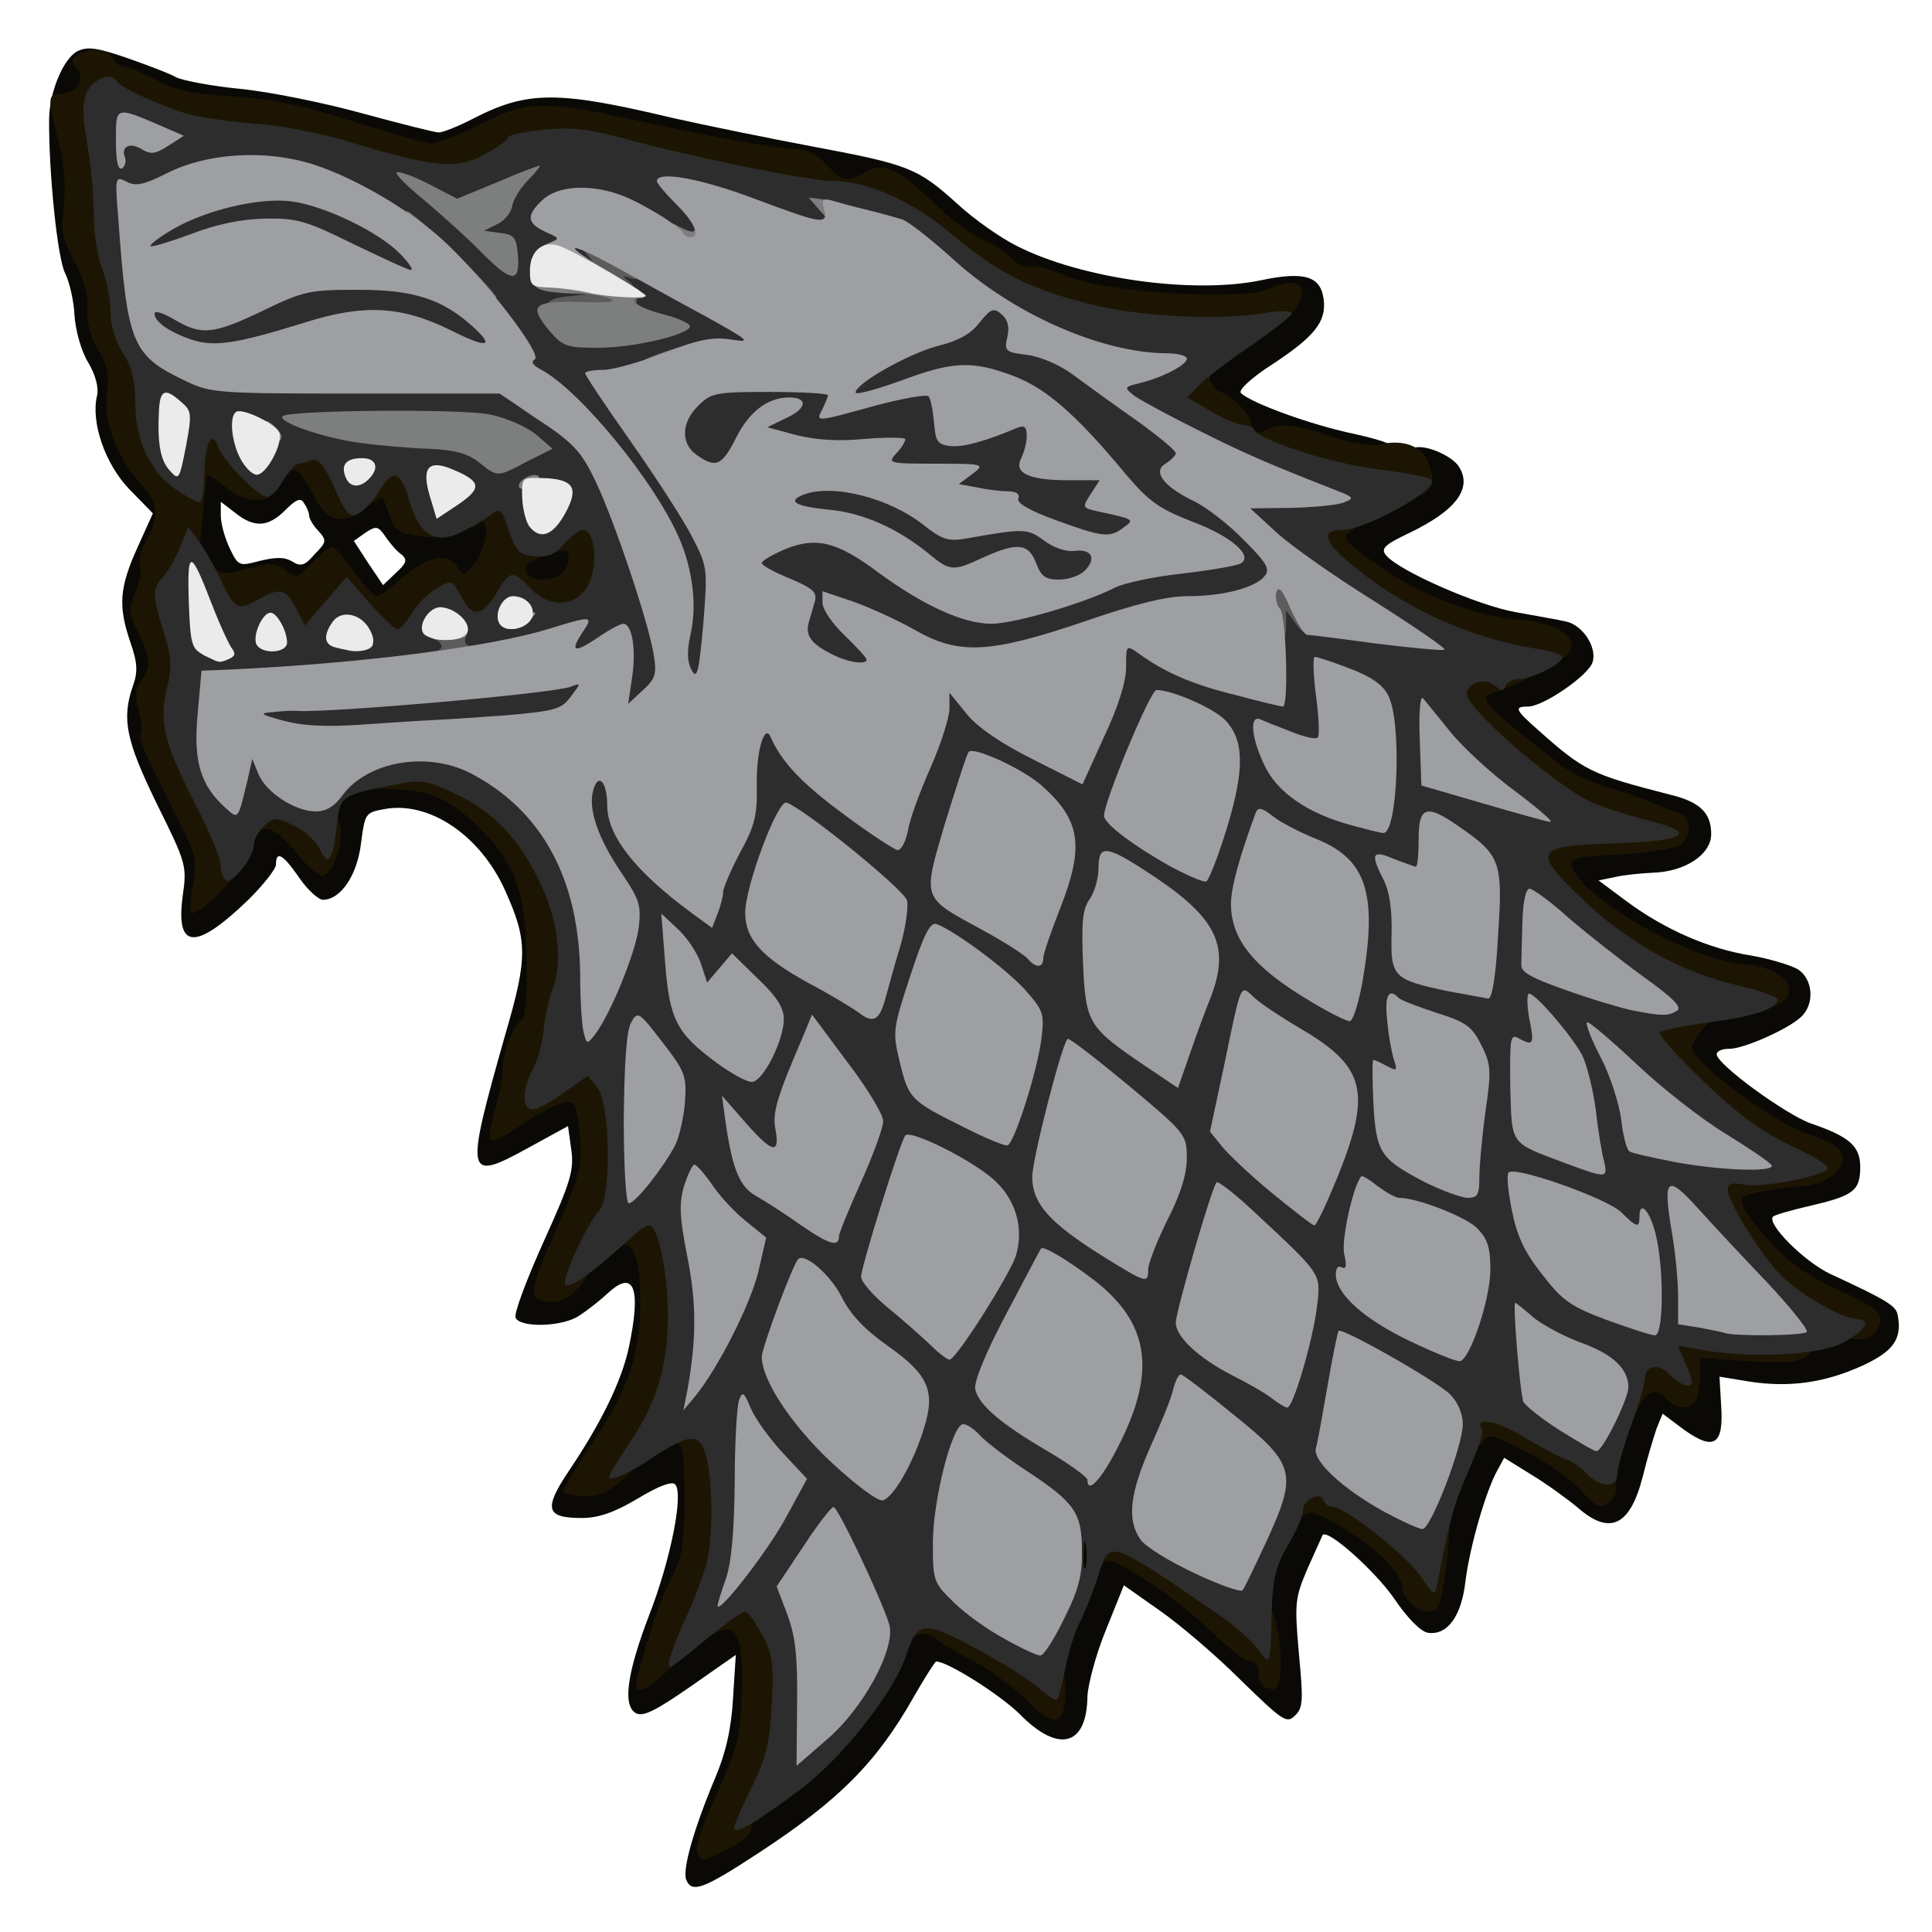 <?xml version="1.0" encoding="utf-8"?>
<!DOCTYPE svg PUBLIC "-//W3C//DTD SVG 1.0//EN" "http://www.w3.org/TR/2001/REC-SVG-20010904/DTD/svg10.dtd">
<svg version="1.0" xmlns="http://www.w3.org/2000/svg" width="32px" height="32px" viewBox="0 0 350 350" preserveAspectRatio="xMidYMid meet">
 <g fill="#0a0906">
  <path d="M124.3 340.5 c-0.7 -1.9 1.5 -9.5 5.3 -18.5 1.9 -4.5 2.9 -8.9 3.2 -14.4 l0.5 -7.8 -8.3 5.8 c-6.5 4.5 -8.6 5.5 -9.9 4.7 -2.3 -1.5 -1.5 -7.2 2.5 -17.7 3.9 -10 6.3 -22.1 4.7 -23.7 -0.6 -0.6 -3 0.3 -6.8 2.6 -4.2 2.5 -7.1 3.5 -10.1 3.5 -6.5 0 -7 -1.6 -2.3 -8.6 5.8 -8.6 9.5 -16.2 10.8 -22.2 2.3 -10.8 1 -14.3 -3.7 -10 -1.5 1.4 -3.8 3.2 -5.2 4.1 -3 2.1 -10.8 2.3 -11.6 0.4 -0.3 -0.8 2 -6.9 5.1 -13.8 4.9 -10.8 5.5 -12.9 5 -16.6 l-0.6 -4.3 -7.3 4 c-11.3 6.2 -11.4 5.3 -4 -20.8 4 -13.7 4 -16.8 -0.1 -25.9 -4.5 -10 -13.8 -16.3 -22 -14.7 -3.3 0.6 -3.4 0.8 -4.1 6.2 -0.7 5.8 -3.7 10.2 -6.9 10.2 -0.8 0 -2.8 -1.8 -4.3 -4 -2.9 -4.2 -4.2 -5 -4.2 -2.4 0 0.8 -2.2 3.6 -4.8 6.2 -9.8 9.5 -13.4 9.3 -12.1 -0.5 0.8 -5.5 0.6 -6 -4.7 -16.7 -5.6 -11.5 -6.4 -15.4 -4.3 -21.4 0.9 -2.5 0.8 -4.2 -0.5 -7.9 -2.2 -6.5 -2 -9.8 1.3 -17.1 l2.8 -6.2 -4.3 -4.4 c-4.4 -4.6 -7 -12.2 -5.8 -17 0.3 -1.4 -0.3 -3.7 -1.6 -5.9 -1.3 -2.1 -2.3 -5.8 -2.5 -8.5 -0.1 -2.6 -0.9 -6.1 -1.7 -7.7 -1.4 -2.7 -3 -18.5 -2.9 -28.1 0.1 -4.8 2.6 -10.8 5.1 -12.1 1.8 -0.9 3.5 -0.7 9 1.2 3.7 1.3 7.7 2.8 8.9 3.5 1.2 0.6 6.5 1.6 11.6 2.1 5.2 0.5 15.1 2.5 22 4.4 7 1.9 13.3 3.5 14 3.5 0.7 0 3.5 -1.1 6.2 -2.5 9.9 -5.1 15.3 -5.1 36.3 -0.1 5.8 1.3 17 3.6 25 5.1 17.6 3.3 19.2 3.9 26.4 10.4 3 2.8 7.9 6.2 10.7 7.6 11.7 6 32 8.8 44.2 6.3 8 -1.7 11 -0.8 11.5 3.5 0.5 4 -1.7 6.7 -9.3 11.7 -3.9 2.5 -6.2 4.7 -5.7 5.2 1.8 1.8 12.8 5.8 20.5 7.4 6.2 1.4 7.7 2.1 7.7 3.6 0 1.5 -0.8 1.8 -4.7 1.8 -2.7 -0.1 -7.1 -0.9 -10 -1.9 -3 -1 -5.8 -1.4 -6.5 -0.9 -0.7 0.4 -2.6 0.8 -4.3 0.8 -2.4 0 -3.3 -0.7 -4.5 -3.3 -1.3 -2.9 -2 -3.2 -6.2 -3.5 -4.7 -0.3 -4.8 -0.4 -4.8 -3.8 0 -2.7 0.4 -3.4 2 -3.4 1.2 0 2 -0.7 2 -1.7 0.1 -1 2.4 -3.3 5.5 -5.3 2.9 -1.9 5.3 -3.6 5.1 -3.7 -0.1 -0.2 -7.2 -0.7 -15.8 -1.2 -9.9 -0.6 -16.9 -1.5 -19.3 -2.5 -2 -0.9 -5 -1.6 -6.5 -1.6 -1.5 0 -3.5 -0.9 -4.6 -2.1 -1 -1.1 -3.4 -2.7 -5.4 -3.5 -1.9 -0.8 -6.1 -4 -9.2 -7.2 -4.5 -4.4 -6 -5.4 -7 -4.4 -0.7 0.7 -3 1.2 -5.3 1.2 -3.3 0 -4.6 -0.6 -6.7 -3 -1.8 -2.1 -3.5 -3 -5.6 -3 -3.2 0 -11.6 -1.5 -31.2 -5.6 l-12.5 -2.7 -7.2 3.7 c-9.5 4.8 -13.5 4.7 -29 -0.3 -8.9 -2.9 -14.5 -4.1 -21.9 -4.6 -7.6 -0.5 -10.9 -1.2 -14.3 -3.1 -5.3 -2.9 -6.7 -3 -7.4 -0.3 -0.3 1.1 -1.5 2.3 -2.7 2.6 -1.7 0.4 -2 1.1 -1.5 2.7 0.4 1.1 1 6.4 1.4 11.6 0.4 6.6 1.1 10.3 2.4 12 1 1.4 1.7 4.3 1.7 7 0 2.8 0.8 5.8 2 7.8 1.5 2.5 2 4.9 1.9 9 -0.2 6.3 1.1 9.7 6 15.2 3.5 3.9 3.8 7.2 1.6 13.5 -0.8 2.2 -1.5 5 -1.5 6.3 0 1.3 -0.4 3.1 -1 4.1 -0.6 1.3 -0.5 2.4 0.5 3.7 1.5 2 2.1 11.5 0.8 12.8 -1.3 1.3 -0.1 7.9 2.3 12.8 1.3 2.6 3.5 7 4.9 9.8 1.4 2.7 2.5 5.7 2.5 6.6 0 2.7 2.9 -0.3 3.8 -4 0.7 -2.8 1.2 -3.1 5.1 -3.4 3.6 -0.3 4.8 0.1 7.2 2.4 l2.8 2.7 0.3 -5.4 c0.4 -6.3 1 -6.6 13.1 -6.8 9.2 -0.1 12.7 1.1 18.3 6.6 6.9 6.8 8.6 11.5 9.2 26.5 0.4 10.6 0.2 13.3 -0.9 14.2 -1.9 1.5 -3.9 6.1 -3.9 9.2 0 2.4 0.1 2.4 3 0.9 3.1 -1.6 7.8 -2 9.6 -0.7 0.6 0.4 1.4 4.4 1.8 8.9 0.6 6.4 0.4 8.8 -0.8 11.1 -0.8 1.6 -2.2 4.8 -3 7.1 -1.5 4.5 -1.1 4.5 3.6 -0.1 1 -1 3.3 -1.8 5.3 -1.8 5.1 0 5.8 2.1 5.4 16 -0.4 11.2 -0.6 12.1 -4 18.7 l-3.6 7 4.4 -2.9 c3 -2.1 5.2 -2.8 7.5 -2.6 l3.3 0.3 0.3 12.8 c0.2 12.2 0.1 13.1 -2.3 17.4 -3.5 6.3 -3.3 8 0.4 5.4 1.8 -1.3 4.5 -2.1 7 -2.1 3.6 0 4.3 0.4 5.2 2.7 1.4 3.8 0.6 19.6 -1.3 26.3 -0.9 3 -1.6 5.6 -1.4 5.7 0.1 0.1 3.4 -2.3 7.4 -5.3 7.8 -5.9 17.3 -18 19.3 -24.6 1.2 -3.7 1.3 -3.8 6 -3.8 2.6 0 5 0.4 5.3 0.9 0.3 0.4 3.5 2.3 7.2 4.2 3.6 1.9 7.5 4.5 8.5 5.8 l1.9 2.4 0 -4.7 c0 -2.6 0.7 -6.3 1.6 -8.4 1 -2.4 1.5 -6.2 1.4 -10.9 l-0.1 -7.3 3.5 0 c2.9 0 3.6 0.4 3.6 2 0 1.3 0.7 2 1.9 2 2.9 0 14.8 7.8 20.5 13.5 l5.1 5 0 -7.5 c0 -6.4 0.4 -8.4 3 -13.2 2.9 -5.7 3.1 -5.8 7.2 -5.8 6.7 0 19.3 9 19.3 13.8 0 3.7 1.1 -0.1 2 -6.9 0.5 -4.4 2.2 -10.3 3.9 -14.2 3 -6.6 3.1 -6.7 7 -6.7 3.8 0 13.6 4.3 17.2 7.6 2.2 2 2.9 1.8 3 -0.8 0 -1.3 1.1 -5 2.3 -8.3 l2.2 -6 5.2 0 5.2 0 0 -3.4 0 -3.4 8.9 0.6 c5.6 0.4 9.2 0.3 9.6 -0.3 0.3 -0.6 1.3 -1 2.1 -1 0.8 0 3.1 -0.7 5.2 -1.6 l3.7 -1.6 -6 -2.8 c-6.4 -2.9 -15 -11.2 -16.1 -15.5 -1.3 -5.1 -0.2 -6.9 4.6 -7.8 2.5 -0.4 6 -1 7.8 -1.3 4.4 -0.8 4 -2 -1.2 -3.3 -3.1 -0.7 -6.8 -3.1 -11.8 -7.3 -8.8 -7.5 -8.8 -7.5 -8.8 -11.3 0 -3.9 2.5 -7.5 5.3 -7.5 3.7 0 9.8 -2 9.2 -3.1 -0.4 -0.5 -1.9 -0.9 -3.4 -0.9 -4.9 0 -15.5 -4.2 -22.7 -9.2 -8.3 -5.6 -10.6 -8.6 -10.2 -13.1 0.3 -3 0.5 -3.2 4.8 -3.4 2.5 -0.2 6.9 -0.6 9.9 -0.9 5.3 -0.6 5.3 -0.6 2.6 -2 -1.5 -0.7 -5.6 -2.3 -9.2 -3.4 -6.6 -2 -7.9 -2.9 -18.1 -11.2 -3.1 -2.6 -6.5 -4.8 -7.4 -4.8 -1.4 0 -1.8 -0.8 -1.8 -3.4 0 -3.1 0.3 -3.4 4 -4 4.2 -0.7 13 -4.5 13 -5.7 0 -1 -3.9 -1.9 -8.5 -1.9 -5.7 0 -17 -4.6 -24.3 -9.8 -5.4 -4 -6.2 -5 -6.2 -7.9 0 -3 0.4 -3.4 7.5 -6.8 6.8 -3.3 7.5 -3.9 7.5 -6.6 0 -2.3 0.4 -2.9 2.1 -2.9 2.3 0 6 1.8 7.1 3.4 2.7 4 -0.4 8.1 -9 12.2 -4.4 2.1 -5.1 2.8 -4.1 4 2.3 2.8 16.6 9.1 23.5 10.3 3.8 0.7 7.9 1.4 9.1 1.7 3 0.6 5.7 4.7 4.8 7.4 -0.8 2.4 -8.9 8 -11.7 8 -2.6 0 -2.3 0.6 1.9 4.3 8.3 7.4 9.6 8 24 11.7 5.3 1.3 7.3 3.3 7.3 7.1 0 3.7 -4.7 6.8 -10.5 7 -2.2 0.1 -5.3 0.4 -7 0.8 l-2.9 0.6 5.1 3.8 c6.9 5.1 14.9 8.6 22.5 9.8 3.5 0.6 7.3 1.8 8.5 2.5 2.8 1.8 3.1 6.4 0.5 8.7 -2.4 2.2 -10.3 5.7 -12.9 5.7 -1.3 0 -2.3 0.4 -2.3 1 0 1.8 12.5 10.9 17 12.5 7 2.4 9 4.1 9 7.9 0 4.3 -1.2 5.2 -8.9 7 -3.5 0.8 -6.6 1.7 -6.9 2 -1.2 1.3 5.7 8.2 10.4 10.4 10.6 4.9 11.9 5.8 12.2 7.5 0.8 4.3 -0.8 6.5 -6.4 9.1 -6.8 3.1 -13.2 4 -20.4 2.9 l-5.5 -0.9 0.3 5.1 c0.5 7.2 -1.2 8.4 -6.6 4.6 l-4 -3 -1.1 2.7 c-0.5 1.5 -1.7 5.4 -2.5 8.7 -2.3 9 -6 10.7 -11.8 5.6 -1.8 -1.5 -5.5 -4.2 -8.3 -5.9 l-5 -3.1 -1.2 2.2 c-2.1 3.7 -5 13.8 -5.8 20 -0.7 6.5 -3.3 10 -6.8 9.5 -1.3 -0.2 -3.7 -2.6 -6.2 -6.3 -3.5 -5 -12 -12.6 -12.9 -11.4 -0.1 0.2 -1.3 2.9 -2.7 6 -2.3 5.4 -2.4 6.2 -1.6 15.4 0.8 8.4 0.8 9.9 -0.7 11.3 -1.5 1.5 -2.2 1 -9.9 -6.5 -4.5 -4.5 -11.1 -10.1 -14.7 -12.6 l-6.4 -4.5 -3.3 8.2 c-1.8 4.4 -3.2 9.8 -3.3 11.9 -0.1 9 -5.2 10.4 -12.2 3.3 -3.5 -3.5 -13.1 -9.6 -15.2 -9.6 -0.2 0 -2 2.8 -4 6.3 -6.8 12 -13.5 18.8 -28.5 28.6 -9.8 6.4 -11.8 7.1 -12.8 4.6z"/>
  <path d="M62.1 107.9 c-2.1 -2.8 -2.4 -2.9 -4 -1.5 -1.8 1.6 -7.2 2.2 -8.5 0.9 -0.4 -0.4 -3.5 -0.6 -6.9 -0.5 -6.1 0.3 -6.2 0.3 -8 -3.1 -1.6 -2.8 -1.7 -4.7 -1.1 -12 l0.7 -8.7 3.7 0 c2.4 0 4.3 0.7 5.5 2 2.3 2.6 2.9 2.5 4.5 -0.5 1.1 -2 2.1 -2.5 5.2 -2.5 3.2 0 4.1 0.5 5.8 3.3 1.1 1.7 2.2 3.7 2.3 4.2 0.2 0.6 1.3 0.2 2.4 -0.7 1.1 -1 3.5 -1.8 5.4 -1.8 3.1 0 3.6 0.4 4.4 3.3 0.8 2.5 1.6 3.3 3.8 3.5 1.6 0.2 3.9 -0.4 5.2 -1.2 1.3 -0.9 3.8 -1.6 5.5 -1.6 3 0 3 0 3 5.5 0 7.5 -2 10.5 -7 10.5 -2.2 0 -4 -0.5 -4.3 -1.2 -0.3 -0.9 -1.6 -0.2 -3.9 2 -2.7 2.5 -4.2 3.2 -7.4 3.2 -3.3 0 -4.4 -0.5 -6.3 -3.1z m10.7 -7.4 c-0.8 -0.5 -2.1 -2 -2.9 -3.2 -1.4 -2 -1.7 -2.1 -3.7 -0.8 l-2.1 1.5 2.6 4 2.7 4 2.3 -2.2 c2 -1.8 2.1 -2.4 1.1 -3.3z m-19.9 1.2 c1.6 1 2.3 0.8 4.1 -1.3 2.2 -2.2 2.2 -2.5 0.7 -4.2 -1 -1 -1.7 -2.3 -1.7 -2.8 0 -0.5 -0.4 -1.5 -0.9 -2.2 -0.6 -1.1 -1.4 -0.8 -3.4 1.2 -3.1 3.1 -5.6 3.3 -9.1 0.5 l-2.6 -2 0 2.5 c0 1.4 0.7 4 1.6 5.9 1.6 3.3 1.7 3.3 5.5 2.3 2.9 -0.7 4.5 -0.7 5.8 0.1z"/>
  <path d="M92.4 106.6 c-0.3 -0.8 -0.4 -2.8 -0.2 -4.6 0.3 -2.7 0.9 -3.4 4.3 -4.6 2.2 -0.7 5.2 -1.4 6.8 -1.4 2.6 0 2.7 0.2 2.7 4.8 0 2.6 -0.5 5.3 -1.2 6 -1.7 1.7 -11.7 1.6 -12.4 -0.2z"/>
 </g>
 <g fill="#1d1503">
  <path d="M126.3 335.4 c-0.3 -0.8 1 -5 3 -9.2 4.5 -9.8 5 -12 5.1 -21.4 0.1 -8.2 -1 -10.6 -4.1 -9.3 -1 0.5 -2 0.9 -2.3 1 -0.3 0 -3 2.4 -6 5.2 -5.5 5.2 -7.5 5.8 -6.5 2 2.2 -8.2 4.1 -13.8 6.1 -17.8 2 -3.9 2.4 -6.2 2.4 -14.1 0 -9.9 -0.4 -11.5 -2.7 -9.7 -1 0.9 -1.3 0.8 -1.3 -0.1 0 -0.6 -2.3 1.1 -5 3.9 -4.4 4.4 -5.6 5.1 -9 5.1 -2.2 0 -4 -0.4 -4 -0.8 0 -0.5 2.5 -4.6 5.5 -9.1 6.4 -9.5 8.5 -15.9 8.5 -25.3 0 -7.6 -1.2 -11 -3.5 -10.2 -1 0.4 -1.5 0 -1.6 -1.2 0 -1.3 -0.6 -0.7 -1.7 1.6 -4.1 8.5 -7.2 11.1 -11.5 9.4 -1.7 -0.6 -1.2 -3 2.1 -10.4 5.1 -11.4 5.7 -13.5 5.3 -19 -0.2 -3 -0.8 -5.8 -1.4 -6.2 -1.2 -0.7 -4.6 0.8 -10.3 4.7 -2 1.4 -4 2.3 -4.4 2 -0.5 -0.3 -0.2 -2.6 0.6 -5.2 0.8 -2.5 1.4 -5.9 1.4 -7.4 0 -3.2 1.9 -8 3.5 -9.1 0.7 -0.4 1.1 -4.5 0.9 -11.2 -0.2 -12.2 -2.1 -17.3 -8.8 -23.9 -5.1 -5 -9.1 -6.7 -15.6 -6.7 -4.3 0 -5 -0.3 -5 -1.9 0 -1.6 1 -2 6.5 -2.6 6 -0.7 7.1 -0.5 12.8 2.3 3.5 1.6 7.8 4.7 9.6 6.8 7.8 8.8 11.7 23.8 8.7 33.2 -0.8 2.6 -1.6 6.3 -1.9 8.3 l-0.5 3.6 4.2 -0.4 c6.6 -0.8 7.6 1.3 7.6 15.4 l0 11.3 4.3 0 c4.2 0 4.3 0.1 5.5 4.5 1.6 6.2 1.5 23.9 -0.2 29.6 l-1.4 4.6 4.3 -0.4 c4 -0.5 4.3 -0.4 5.4 2.7 1.3 4 1.5 21.2 0.2 25.8 l-1 3.2 4.4 0 c4.2 0 4.6 0.2 6.6 4.2 1.9 3.8 2.1 5.3 1.7 15.7 -0.4 9.1 -1 12.6 -2.7 16.4 -1.2 2.6 -2.6 4.7 -3.1 4.7 -0.6 0 -1 0.7 -1 1.5 0 0.8 -1.9 2.4 -4.2 3.5 -5 2.4 -4.7 2.4 -5.5 0.4z"/>
  <path d="M186.1 308.1 c-2 -2.1 -6.3 -5.3 -9.6 -7.1 -3.3 -1.7 -6.4 -3.5 -6.9 -4.1 -1.5 -1.4 -4.6 -1.1 -4.6 0.6 0 0.8 -0.4 1.5 -1 1.5 -1.7 0 -1.2 -6.7 0.6 -7.4 3.6 -1.4 7.1 -0.3 16.7 4.9 5.5 3 10.4 5.5 10.8 5.5 0.5 0 0.9 2 0.9 4.4 0 6.2 -2.2 6.7 -6.9 1.7z"/>
  <path d="M228.7 305.3 c-0.4 -0.3 -0.7 -1.5 -0.7 -2.5 0 -1 -0.7 -1.8 -1.5 -1.8 -0.8 0 -3.9 -2.4 -6.8 -5.2 -2.9 -2.9 -8.4 -7.2 -12.2 -9.6 -5.8 -3.7 -7 -4.1 -7.7 -2.8 -1.5 2.7 -2.8 1.8 -2.8 -1.9 l0 -3.5 4.9 0 c5 0 8.4 1.8 21 11 2.4 1.8 3.5 2.1 3.8 1.3 0.9 -2.5 3 -1.2 4.1 2.6 1.7 5.4 1.6 13.1 -0.1 13.1 -0.8 0 -1.7 -0.3 -2 -0.7z"/>
  <path d="M255.6 290.4 c-0.9 -0.8 -1.6 -2.1 -1.6 -2.8 0 -2.3 -4 -6.6 -9.6 -10.1 -6 -3.8 -7.9 -4.3 -8.8 -2 -1.2 3.2 -2.7 1.4 -2.4 -2.7 l0.3 -4.3 4.8 -0.3 c2.8 -0.2 4.7 0.1 4.7 0.7 0 0.6 0.6 1.1 1.4 1.1 0.8 0 4.1 2 7.5 4.5 l6.1 4.5 0.6 -2.5 c0.4 -1.5 1.3 -2.5 2.4 -2.5 1.6 0 1.8 0.7 1.5 4.8 -0.4 5.7 -1.3 11 -2 12.3 -0.9 1.4 -3.2 1.1 -4.9 -0.7z"/>
  <path d="M286 269.6 c-1.7 -1.8 -6 -4.8 -9.7 -6.7 -6.3 -3.2 -6.6 -3.3 -7.9 -1.4 -1.9 2.6 -3.6 0.7 -3.2 -3.6 0.3 -3.2 0.6 -3.4 4.1 -3.7 3 -0.3 5.2 0.5 9.9 3.2 3.2 2 6.3 3.6 6.8 3.6 0.5 0 2.2 1.2 3.9 2.6 3.1 2.6 3.9 7 1.6 8.6 -1.7 1.2 -2.3 0.9 -5.5 -2.6z"/>
  <path d="M292 258.6 c0 -2.5 0.4 -3.6 1.5 -3.6 1.1 0 1.5 -1.2 1.5 -5 0 -4.8 0.1 -5.1 3 -5.6 1.7 -0.4 3 -1.3 3 -2.1 0 -1.2 2.1 -1.3 13.3 -0.7 7.2 0.3 13.6 1 14.1 1.5 0.6 0.6 0.2 1.5 -1 2.4 -1.5 1.3 -3.7 1.5 -10.6 1.1 l-8.8 -0.6 0 2.9 c0 1.6 -0.3 3.6 -0.6 4.5 -0.8 2 -3.8 2.1 -5.4 0.1 -2.1 -2.6 -4.3 -1.3 -6 3.4 -1.9 5.7 -4 6.5 -4 1.7z"/>
  <path d="M328.2 239.9 c-9.7 -4.8 -18.2 -16.1 -18.2 -24.5 l0 -4.6 4.3 0.2 c7.1 0.3 7.2 0.1 1.1 -3.9 -3.2 -2.2 -8.7 -6.8 -12.2 -10.4 -5.6 -5.7 -6.3 -6.8 -6 -9.8 l0.3 -3.4 6.8 -0.3 c3.7 -0.2 6.7 -0.1 6.7 0.2 0 0.3 -1.1 1.6 -2.5 3 -1.4 1.4 -2.2 3.1 -1.9 3.8 1.5 3.4 15 13.2 20.8 15.2 4.7 1.6 6.2 2.6 6.4 4.3 0.3 2.3 -3.7 5.2 -7.4 5.2 -2.1 0 -8.2 1 -10.2 1.7 -1.8 0.5 -0.1 3.4 5.2 9.2 2.7 2.9 6.6 5.6 11.2 7.7 8 3.6 8.9 4.6 7.5 7.4 -1.4 2.6 -5.1 2.3 -11.9 -1z"/>
  <path d="M310 181.1 c-9.4 -2.4 -18.5 -7.7 -26.2 -15.1 -5.6 -5.4 -6.8 -7.1 -6.8 -9.7 0 -5.6 0.7 -6.3 6.4 -6.3 l5.1 -0.1 -3.8 -1.9 c-3.9 -1.9 -11.4 -7.8 -17.9 -13.9 -3.4 -3.1 -3.8 -4.1 -3.8 -8.3 0 -4.4 0.2 -4.8 2.8 -5.4 1.5 -0.3 3.2 -0.7 3.7 -0.9 0.6 -0.1 -1 -0.8 -3.5 -1.4 -9.3 -2.4 -17.5 -6.9 -25.4 -13.9 -3.2 -2.8 -3.7 -3.7 -3.4 -7 0.3 -3.7 0.4 -3.7 5.1 -4 5 -0.3 6 0.7 2.6 2.9 -2 1.4 -1.8 1.6 4.3 6 7.5 5.5 18.1 9.6 26.1 10.2 6.8 0.4 11 3.4 8.8 6.1 -1.2 1.5 -9.6 5.9 -13.3 7 -3.3 1 -2.5 1.9 12.2 13.4 1.6 1.2 5.3 3 8.2 3.8 2.9 0.9 6.7 2.2 8.3 2.9 1.7 0.7 3.8 1.5 4.8 1.9 2.1 0.7 2.2 3.9 0.2 5.6 -0.8 0.6 -5.2 1.4 -9.7 1.7 -11.1 0.6 -11.2 0.7 -9.2 3.8 3.9 6 21.6 15.5 29.9 16.1 7.4 0.5 11.3 4.8 6.6 7.4 -2.5 1.3 -4.2 1.2 -12.1 -0.9z"/>
  <path d="M34.7 165.3 c-0.3 -0.4 -0.2 -2.8 0.3 -5.3 0.7 -3.7 0.4 -5.2 -1.5 -9 -7.4 -14.8 -8.5 -17.2 -8 -18 0.3 -0.6 0.2 -2.5 -0.4 -4.4 -0.7 -2.6 -0.6 -3.9 0.5 -5.3 1.8 -2.5 1.7 -4.2 -0.6 -8.7 -1.7 -3.5 -1.8 -4.2 -0.5 -7.3 0.8 -1.8 1.2 -4 0.9 -4.7 -0.3 -0.8 0 -2.4 0.6 -3.7 3 -5.4 2.9 -7.4 -0.3 -11 -4.7 -5.3 -7 -11.4 -6.3 -16.5 0.4 -3.4 0.1 -5.2 -1.6 -8 -1.4 -2.3 -2.1 -5.1 -2 -7.4 0.2 -2.5 -0.6 -5.5 -2.3 -8.6 -2.2 -4.1 -2.5 -5.6 -1.9 -10.3 0.3 -3.7 0 -7.6 -1 -11.6 -2 -7.6 -2 -8.5 0.3 -8.5 2.9 0 4.7 -2.6 3 -4.6 -1 -1.3 -1 -1.7 0.2 -2.5 2.2 -1.4 5.6 -1.1 6.3 0.6 0.3 0.8 1.2 1.5 1.9 1.5 0.8 0 3.4 1.1 5.8 2.4 3.4 1.9 6.7 2.6 14.3 3.1 7.4 0.5 13 1.7 21.9 4.6 6.6 2.1 12.9 3.9 13.9 3.9 1 0 5 -1.6 8.8 -3.5 8.4 -4.2 11.2 -4.3 26.3 -1.1 15.7 3.4 27.7 5.6 31 5.6 1.8 0 3.7 1 5.3 2.7 3 3.2 4 3.4 7.1 1.5 3.2 -2 6 -0.7 12.3 5.4 3 2.9 7.1 6 9 6.8 2 0.8 4.4 2.3 5.4 3.5 1 1.1 2.4 1.7 3.2 1.4 0.8 -0.3 3.7 0.5 6.5 1.7 7.1 3 32.3 4.6 36.9 2.3 5.7 -2.8 7.9 0.3 3.6 5 -3 3.3 -8.9 4.2 -21.7 3.4 -11.1 -0.7 -24 -3.7 -31.1 -7.3 -2.6 -1.3 -7.7 -4.9 -11.3 -7.9 -6.9 -5.9 -14.8 -9.5 -20.8 -9.5 -4 0 -26.7 -4.6 -38.2 -7.8 -6.6 -1.7 -15.5 -1.9 -15.5 -0.3 0 0.4 -1.9 1.8 -4.1 3.1 -3.7 2 -5 2.2 -11.8 1.7 -4.2 -0.3 -12.1 -2 -17.6 -3.7 -6.1 -1.8 -13.3 -3.3 -18.5 -3.6 -8.6 -0.6 -14.6 -2.1 -20.2 -5 -3.9 -2 -4.9 -0.9 -3.8 4.1 0.5 2.2 1 7.1 1 10.8 0 3.7 0.7 8.4 1.5 10.4 0.8 1.9 1.5 5.5 1.5 7.8 0 2.9 0.8 5.4 2.5 7.9 1.9 2.8 2.5 5 2.5 9.2 0 5.9 1.7 11.1 4.3 13.3 1.5 1.2 1.7 1 1.7 -1.7 0 -4.9 0.9 -6.2 4.4 -6.2 2.6 0 3.5 0.6 5 3.5 1.1 1.9 3 4.2 4.2 5 2.3 1.5 2.4 1.4 2.4 -0.9 0 -2.6 2.1 -3.6 7.7 -3.6 2.7 0 3.6 0.6 5.1 3.7 1.9 3.6 2 3.7 3.3 1.5 1.1 -1.7 2.3 -2.2 5.5 -2.2 3.9 0 4.1 0.2 5.4 4.3 0.7 2.3 1.7 4.6 2.2 5.2 0.4 0.5 0.8 1.9 0.8 3 0 1.9 -0.4 2.1 -4.2 1.6 -3.6 -0.5 -4.4 -1 -5.2 -3.6 -0.6 -1.6 -1.1 -3.2 -1.3 -3.4 -0.1 -0.2 -1.4 0.6 -2.9 1.8 -4.2 3.3 -7 2.8 -9.4 -1.8 -1.1 -2.2 -2.5 -4.3 -3.1 -4.7 -1 -0.6 -1.6 -0.1 -3.7 3.3 -1.6 2.6 -5.8 2.5 -9.1 -0.3 -1.7 -1.4 -3.3 -2.5 -3.5 -2.3 -0.2 0.2 -0.6 3.6 -0.9 7.4 -0.5 7.2 -2 12.5 -3.9 13.6 -0.8 0.5 -0.7 2 0.2 5.4 0.8 3 1.1 7.1 0.7 12 -0.7 7.3 -0.6 7.5 4.2 17.2 6.9 13.9 7 15 1.7 20.2 -2.4 2.4 -4.6 3.9 -4.9 3.4z"/>
  <path d="M53.7 154.5 c-4.1 -4.8 -6 -5.5 -7.7 -2.7 -0.8 1.3 -1 0.9 -0.8 -2.3 l0.3 -4 5 0.2 c2.8 0.2 6.2 0.3 7.7 0.3 2.3 0.1 2.8 0.6 3.4 3.5 0.6 3.4 -1.1 8.5 -3.1 9.2 -0.6 0.2 -2.8 -1.7 -4.8 -4.2z"/>
  <path d="M65.5 114 l-3 -3.1 -1.8 2.6 c-2.3 3.1 -8.1 3.5 -9.6 0.7 -0.8 -1.6 -1.9 -1.8 -6.3 -1.4 -5 0.4 -5.5 0.2 -6.6 -2.2 -0.7 -1.5 -1.2 -4.4 -1.2 -6.4 0.1 -3.4 0.2 -3.6 1.5 -1.8 1 1.3 2.1 1.7 4 1.2 1.4 -0.3 3.6 -0.9 5 -1.2 1.7 -0.4 3.2 -0.1 4.4 1 1.6 1.5 1.9 1.4 4.6 -1.4 1.6 -1.7 3.2 -3 3.6 -3 0.4 0 2.2 2 4 4.5 1.8 2.5 3.7 4.5 4.2 4.5 0.5 0 2.7 -1.6 4.8 -3.5 4.3 -3.8 8.2 -4.5 9.8 -1.7 1 1.6 1.2 1.5 3.1 -0.8 2.4 -3.1 2.9 -9 0.5 -7 -1.3 1.1 -1.5 0.8 -1.5 -1.8 0 -3.2 1.4 -4.2 6 -4.2 2.4 0 3 0.6 4.2 4.2 1.7 4.9 2.9 5.7 4.3 2.6 0.8 -1.8 1.9 -2.4 5.6 -2.6 4.1 -0.3 4.7 0 5.3 2 1.1 4.1 0.6 10.8 -0.9 13.8 -1.5 2.8 -1.9 3 -7.8 3 -3.5 0 -6.8 -0.5 -7.4 -1.1 -0.8 -0.8 -1.4 -0.5 -2.2 1 -0.9 1.7 -2.1 2.1 -5.7 2.1 -3 0 -4.6 -0.5 -5 -1.5 -0.9 -2.2 -1.8 -1.9 -3.7 1.5 -2.6 4.3 -8.1 4.3 -12.2 0z m36.3 -10.2 c0.7 -0.7 1.2 -2 1.2 -2.9 0 -1.5 -0.4 -1.5 -3.5 -0.5 -4.2 1.5 -4.9 2.1 -4 3.5 0.8 1.5 4.8 1.4 6.3 -0.1z"/>
  <path d="M255.9 89.6 c-0.3 -0.3 -4.4 -1 -9.2 -1.6 -9.1 -1.1 -18.6 -4.1 -21.1 -6.6 -0.8 -0.8 -2.2 -1.4 -3.1 -1.4 -1 0 -3.5 -1 -5.6 -2.2 -3.4 -1.9 -3.9 -2.6 -3.9 -5.7 0.1 -4.9 2 -7.1 6.1 -7.1 3 0.1 3.2 0.2 1.7 1.4 -2.6 1.9 -2.2 3.2 1.7 5.4 1.9 1.2 3.7 3.2 4.1 4.6 0.5 2.1 0.9 2.4 2.4 1.6 2.7 -1.5 5.4 -1.2 12.2 1.1 3.6 1.2 7.2 1.8 8.8 1.4 4.5 -1 7.8 0.4 8.9 3.7 0.8 2.2 0.8 3.5 0 4.4 -1.2 1.4 -2.2 1.7 -3 1z"/>
 </g>
 <g fill="#2c2d2c">
  <path d="M133 331.1 c0 -0.5 1.4 -3.7 3.1 -7.2 2.6 -5.2 3.3 -7.9 3.7 -14.9 0.4 -7.4 0.2 -9.2 -1.7 -12.8 -1.2 -2.3 -2.6 -4.2 -3.2 -4.2 -0.5 0 -3.7 2.3 -7 5 -3.3 2.8 -6.2 5 -6.5 5 -0.8 0 0.5 -3.7 3.1 -9.5 1.3 -2.7 2.8 -6.9 3.5 -9.2 1.2 -4.9 1.2 -15.4 -0.2 -19.9 -1.1 -3.8 -3 -3.7 -9.5 0.6 -2.2 1.6 -5.1 3.1 -6.3 3.5 -2.5 0.8 -2.6 0.9 2.7 -7.1 4.4 -6.8 6.3 -13.3 6.3 -22.1 0 -7.7 -1.8 -16.3 -3.4 -16.3 -0.5 0 -1.6 0.7 -2.5 1.5 -7.1 6.6 -11.9 10.1 -12.7 9.2 -0.8 -0.7 4.1 -11.3 6.1 -13.3 2.3 -2.4 2.1 -19.4 -0.3 -22.4 l-1.7 -2.1 -4.3 3 c-2.3 1.7 -4.9 3.1 -5.7 3.1 -2 0 -1.9 -3.7 0.1 -7.5 0.9 -1.6 1.7 -4.8 1.9 -7 0.2 -2.2 0.9 -5.3 1.5 -7 2 -4.9 1.2 -12.4 -1.9 -19 -3.8 -8.3 -8.4 -13.2 -15.4 -16.6 -5.2 -2.5 -6.4 -2.7 -10.5 -1.9 -10.7 2.1 -10.6 2.1 -11.2 7.8 -0.7 6.1 -1.5 7.3 -3.1 4 -0.6 -1.4 -2.7 -3.3 -4.6 -4.2 -3.3 -1.6 -3.7 -1.6 -5.4 0 -1.1 0.9 -1.9 2.5 -1.9 3.4 0 2.3 -3.9 7.2 -5.1 6.5 -0.5 -0.4 -0.9 -1.6 -0.9 -2.8 0 -1.1 -2 -5.9 -4.4 -10.6 -5.9 -11.5 -6.8 -15.1 -5.4 -21.2 1 -4.1 0.9 -5.9 -0.5 -10.3 -2.1 -6.4 -2.1 -8 -0.3 -9.9 0.8 -0.8 2.2 -3.2 3.1 -5.3 l1.6 -3.9 1.9 2.5 c1 1.4 2.9 4.6 4.1 7.3 2.4 5.1 3.1 5.4 6.9 3.2 3.7 -2.1 4.8 -1.8 6.6 1.6 l1.6 3.2 3.8 -4.4 3.8 -4.4 4.2 4.8 c2.3 2.6 4.6 4.7 5 4.7 0.5 0 1.6 -1.3 2.6 -2.9 0.9 -1.5 2.9 -3.6 4.5 -4.5 2.8 -1.6 2.8 -1.6 4.4 1.4 2 3.9 3.8 3.8 6.4 -0.5 2.4 -4.2 3 -4.3 6.1 -1 3.5 3.8 8.5 3.5 10.6 -0.6 1.8 -3.5 1.2 -9.9 -1 -9.9 -0.7 0 -2.2 1.2 -3.5 2.6 -1.6 1.9 -3 2.4 -5.3 2.2 -2.7 -0.3 -3.3 -0.9 -4.6 -4.6 -1.4 -4.2 -1.5 -4.3 -3.6 -2.7 -1.1 0.8 -3.6 2.2 -5.4 3.1 -4.5 2 -7.2 0.3 -9.1 -6 -1.5 -5.4 -3 -5.8 -5.4 -1.6 -1 1.6 -2.6 3.4 -3.7 4 -1.6 0.9 -2.2 0.3 -4.4 -4.6 -1.9 -4.2 -3 -5.5 -4.2 -5 -0.8 0.3 -2 0.6 -2.4 0.6 -0.5 0 -1.7 1.4 -2.7 3 -0.9 1.7 -2.2 3 -2.9 3 -1.6 0 -8.1 -6.6 -8.9 -9.1 -1.1 -3.3 -2.5 -0.3 -2.5 5.4 0 2.6 -0.4 4.7 -0.9 4.7 -0.4 0 -2.3 -1 -4.2 -2.3 -4.6 -3.1 -7.4 -8.9 -7.4 -15.7 0 -4 -0.6 -6.5 -2.2 -9 -1.4 -2.2 -2.3 -5.1 -2.3 -7.6 0 -2.3 -0.7 -5.8 -1.5 -7.7 -0.8 -2 -1.5 -6.3 -1.5 -9.6 0 -3.4 -0.5 -9.2 -1.2 -13 -0.9 -5.3 -0.9 -7.6 0 -9.5 1.1 -2.4 4.6 -3.6 5.4 -1.8 0.4 0.9 7 4 12.3 5.7 2.2 0.7 7.8 1.5 12.5 1.9 5 0.3 12.5 1.8 18.3 3.6 14.6 4.4 18.6 4.7 23.6 1.9 2.3 -1.2 4.1 -2.6 4.1 -3 0 -0.4 2.9 -1 6.4 -1.4 5.3 -0.5 8.2 -0.2 15.8 1.9 13.2 3.5 32.6 7.4 37 7.4 6 0 14.4 3.8 21.3 9.7 8.1 6.8 13.9 9.8 24.6 12.5 9 2.4 23.8 3.1 32.2 1.7 2.6 -0.5 4.7 -0.4 4.7 0.1 0 0.4 -3.3 3 -7.2 5.7 -4 2.7 -8.3 6 -9.5 7.2 l-2.2 2.3 4.3 2.5 c2.3 1.4 5 2.5 5.9 2.5 0.8 0 1.7 0.4 1.9 0.8 0.7 1.9 13.9 6.2 22.3 7.2 5 0.6 9.4 1.5 9.8 1.9 1.6 1.6 -11.8 9.1 -16.2 9.1 -3.5 0 -3.3 1.9 0.5 5.2 9.7 8.5 22 14.3 35.2 16.4 2.3 0.4 4.2 1 4.2 1.5 0 1.2 -5.5 3.9 -7.9 3.9 -1 0 -2.1 0.6 -2.4 1.3 -0.3 0.9 -0.7 0.9 -1.9 -0.1 -1.7 -1.4 -4.4 -0.7 -5.1 1.2 -0.9 2.3 16.5 17.4 23.2 20.2 2 0.8 6.4 2.2 9.9 3.1 9 2.2 6.6 3.7 -6.8 4.1 -14.1 0.5 -14.5 1.3 -5.2 10.2 8 7.7 17.9 13.2 28 15.5 3.9 0.9 7.2 2.1 7.2 2.5 0 1.7 -4 3.1 -12.3 4.2 -4.5 0.6 -8.5 1.4 -9 1.8 -0.4 0.3 3.1 4.3 7.7 8.7 6.2 6 10.4 9.1 16.1 11.9 5.2 2.4 7.3 3.9 6.4 4.4 -3 1.6 -12.2 3.2 -15 2.6 -2.1 -0.4 -2.9 -0.2 -2.9 0.9 0 2.1 5.7 11.4 9.4 15.3 3.3 3.5 11.4 8.2 14.2 8.2 2.6 0 1 2.4 -3 4.4 -4.2 2 -15.6 2.7 -24.3 1.3 l-5.3 -0.9 1.5 3.6 c1.3 3 1.3 3.6 0.2 3.6 -0.8 0 -2.2 -0.9 -3.1 -1.9 -2 -2.2 -4.6 -1.8 -4.6 0.6 0 0.9 -1.1 4.7 -2.5 8.5 -1.4 3.8 -2.5 7.8 -2.5 8.9 0 2.5 -3.1 2.5 -5.5 -0.1 -1 -1.1 -2.6 -2.2 -3.7 -2.6 -1.1 -0.3 -4.6 -2.2 -7.8 -4.1 -5.2 -3.1 -9 -3.7 -7.5 -1.3 0.3 0.4 -0.8 3.7 -2.4 7.3 -2.5 5.6 -3.5 8.9 -5.7 20.6 -0.5 2.3 -0.6 2.3 -3 -1.3 -2.7 -3.9 -13.7 -12.6 -15.9 -12.6 -0.7 0 -1.5 -0.5 -1.7 -1.2 -0.6 -1.7 -3.8 -0.1 -3.8 1.9 0 1 -1.2 3.8 -2.7 6.3 -2.1 3.5 -2.7 6 -2.9 11.3 -0.3 10.8 -0.2 10.6 -2.5 7.5 -1.1 -1.5 -4.1 -4.2 -6.7 -6 -20.4 -14 -20.2 -14 -22.2 -7.5 -0.7 2.3 -2.1 5.9 -3.1 8 -1.1 2 -2.4 6.1 -2.9 8.9 -0.6 2.8 -1.2 5.4 -1.5 5.7 -0.3 0.2 -1.8 -0.7 -3.3 -2.1 -1.5 -1.4 -6.6 -4.6 -11.3 -7.1 -9.6 -5.2 -10.7 -5.1 -12.8 1.3 -2.2 6.7 -11.7 18.7 -19.4 24.4 -8.1 6 -11.7 8.1 -11.7 6.7z m21.9 -29 l3.1 -5.8 -3.7 -8.2 -3.6 -8.1 -2.7 4 c-2.6 3.9 -2.6 4.2 -1.3 9.2 0.7 2.9 1.3 8.1 1.3 11.7 0 6.2 0.1 6.4 1.9 4.7 1 -0.9 3.3 -4.3 5 -7.5z m36.6 -15.5 c1.9 -3.8 2.1 -5.4 1.3 -7.6 -1.1 -3.3 -2.2 -4.4 -10.9 -10.3 l-6.7 -4.5 -1.6 5.7 c-2.7 9.5 -2.2 13.1 2.2 17.3 2 2 5.3 4.5 7.2 5.7 3.3 2 3.6 2 4.9 0.3 0.7 -0.9 2.4 -3.9 3.6 -6.6z m5.2 -6.8 c-0.2 -1.3 -0.4 -0.5 -0.4 1.7 -0.1 2.2 0.1 3.2 0.4 2.3 0.2 -1 0.2 -2.8 0 -4z m30 -4.3 c3.4 -7.2 3.5 -7.7 1.9 -9.4 -3.3 -3.6 -13.6 -11.2 -13.6 -10 0 0.6 -1.6 4.7 -3.6 9.1 -3.4 7.6 -3.5 8 -1.9 10.4 1.4 2.2 10.4 7.4 12.8 7.4 0.4 0 2.4 -3.4 4.4 -7.5z m-87.6 -2.6 l2.1 -4.2 -2.6 -2.6 -2.6 -2.6 0 6.8 c0 3.7 0.2 6.7 0.5 6.7 0.2 0 1.4 -1.9 2.6 -4.1z m120.2 -7.6 c1.7 -4.7 2.2 -7.3 1.6 -8.5 -1.3 -2.3 -14.9 -10.2 -15.9 -9.2 -0.9 1.1 -3.1 14.5 -2.4 15.5 0.6 1.1 12.5 8.9 13.4 8.9 0.4 0 1.9 -3 3.3 -6.7z m-94.8 -12.3 c-0.3 -1.1 -3.3 -3.9 -6.6 -6.2 -4.4 -3 -6.8 -5.6 -8.6 -9.2 l-2.5 -5 -2.4 5.9 c-1.3 3.2 -2.4 6.6 -2.4 7.5 0 2.7 5.4 10.2 11.5 16 l5.9 5.5 2.9 -6.2 c1.7 -3.9 2.6 -7 2.2 -8.3z m38.2 -0.9 c1.8 -5.1 1.8 -5.1 -0.5 -9.4 -1.3 -2.3 -4.4 -5.8 -7 -7.8 l-4.7 -3.7 -5.2 9.8 -5.2 9.8 2.4 2.2 c1.3 1.2 5.2 3.9 8.7 5.9 l6.3 3.7 1.7 -2.7 c0.9 -1.5 2.5 -5 3.5 -7.8z m87.3 1.8 c1.6 -3.8 0.6 -5 -6.7 -7.7 l-5.3 -2 0 2.7 c0 3.3 1.5 5.5 5.5 8 4.2 2.7 5.1 2.6 6.5 -1z m-55.6 -14 l1.5 -6.3 -6.7 -6.3 c-3.7 -3.4 -7 -5.9 -7.3 -5.5 -0.3 0.4 -1.6 4.4 -2.9 9 -2.2 8.1 -2.3 8.3 -0.4 10.3 1 1.2 4.4 3.4 7.4 4.9 6.3 3.2 6.3 3.3 8.4 -6.1z m31.1 -4.1 c3.1 -8.4 0.7 -11.6 -11 -14.9 l-6.3 -1.7 -0.6 2.1 c-1.3 5.1 -0.6 11.4 1.5 13.3 2.7 2.4 13.2 7.3 14 6.5 0.4 -0.3 1.4 -2.7 2.4 -5.3z m-132 -5.3 c1.3 -4 1.3 -4 -2.9 -7.7 l-4.2 -3.6 1.3 6.1 c0.7 3.4 1.3 8.2 1.3 10.7 l0.1 4.5 1.6 -3 c0.9 -1.6 2.2 -4.8 2.8 -7z m42.5 3.5 c7.2 -10.6 6.1 -15.4 -4.8 -21.3 l-4.9 -2.7 -3.2 10.1 c-3.6 11.3 -3.7 10.9 3.9 16.5 2.5 1.9 4.6 3.4 4.7 3.4 0.1 0 2.1 -2.7 4.3 -6z m137.8 -1.9 l-6.3 -6.9 -0.3 5.5 c-0.2 3.1 -0.1 5.7 0.1 5.9 0.5 0.5 8.4 2.1 11 2.3 1.3 0.1 0 -1.9 -4.5 -6.8z m-15.8 2 c0 -6 -1.1 -9.1 -3.4 -9.1 -1.2 0 -2.7 -0.9 -3.3 -1.9 -1.1 -1.7 -10.7 -6.1 -13.4 -6.1 -1.9 0 0.4 5.6 4.5 10.9 2.9 3.8 5.5 5.9 8.6 7.1 6.3 2.5 7 2.4 7 -0.9z m-89.5 -16.1 c1.9 -3.8 3.5 -7.5 3.5 -8.3 0 -1.3 -16 -15.1 -16.7 -14.4 -0.2 0.2 -1.5 4.3 -2.9 9.2 -2.6 8.7 -2.6 8.7 -0.7 11.4 1.9 2.5 10.9 9.1 12.5 9.1 0.4 0 2.4 -3.1 4.3 -7z m-55.7 -6.3 c1.7 -3.9 3.2 -7.6 3.2 -8.1 0 -1.2 -7 -10.6 -7.9 -10.6 -1.5 0 -4.1 8.5 -4.1 13.3 l0 4.7 -3.7 0 c-2.7 0 -3.4 0.3 -2.6 1.1 1.2 1.2 10.4 6.8 11.3 6.8 0.3 0.1 2 -3.2 3.8 -7.2z m87.6 -4 c1.4 -3.7 2.6 -7.4 2.6 -8.2 0 -2.3 -5 -7.1 -10.7 -10.4 l-5.3 -3 -0.5 2.2 c-0.3 1.2 -1.2 5.1 -2 8.7 l-1.5 6.5 6.7 6.2 c3.7 3.5 7 6 7.4 5.5 0.3 -0.4 1.8 -3.7 3.3 -7.5z m25.7 -10.7 c0.3 -4.8 -1.6 -7.9 -5.6 -9.6 -1.9 -0.8 -3.8 -1.4 -4.3 -1.4 -0.5 0 -0.7 2.5 -0.4 5.5 0.4 5.1 0.3 5.5 -1.7 5.5 -1.8 0 -2.1 0.6 -2.1 3.8 0 4.3 2 6.7 8.5 10 l4 2 0.7 -6.1 c0.4 -3.4 0.8 -7.8 0.9 -9.7z m-147.1 8 c2.6 -5.2 2.5 -7.6 -0.5 -11.2 l-2.5 -3 0 9.1 c0 5 0.2 9.1 0.5 9.1 0.2 0 1.4 -1.8 2.5 -4z m187.6 1.7 c-1 -0.7 -3.5 -2.5 -5.5 -4 -3.6 -2.9 -3.6 -2.9 -3.9 -0.7 -0.5 3 0.6 3.9 5.9 4.9 5.8 1.2 5.7 1.2 3.5 -0.2z m-20.6 -3.4 c0 -2.1 -0.9 -5.7 -1.9 -7.9 -1.7 -3.6 -2.2 -4.1 -4.5 -3.7 -2.4 0.5 -2.6 0.9 -2.6 6.2 0 5.5 0.2 5.8 3.3 7.4 4.9 2.4 5.7 2.1 5.7 -2z m-104.6 -2.1 c0.3 -0.5 1.4 -4 2.5 -8 l2 -7.1 -2.1 -2.7 c-2.3 -2.9 -11.5 -10.4 -12.8 -10.4 -0.5 0 -1.9 3.3 -3.2 7.3 -2 6 -2.3 7.8 -1.4 10.7 1.6 5.2 2.4 6 8 8.6 5.6 2.6 6.3 2.8 7 1.6z m-43.7 -13.9 c1.2 -3 1.1 -3.2 -2.2 -5.8 -1.9 -1.4 -3.5 -2.1 -3.5 -1.6 0 1.5 -6.7 1.4 -7.3 -0.1 -0.4 -1 -0.6 -1 -0.6 0 -0.1 1.8 9.7 11.4 11.1 11 0.7 -0.3 1.8 -1.8 2.5 -3.5z m78.8 -10.3 c1.2 -3.1 1.1 -3.8 -0.5 -6.5 -1.1 -1.6 -4.6 -5 -8 -7.3 -5.8 -4.2 -6 -4.3 -6 -2 0 1.3 -0.7 3.4 -1.6 4.7 -1.3 1.8 -1.5 3.8 -1.1 8.7 0.5 7.1 1.2 8.3 7.6 13 l4.5 3.2 1.9 -5.1 c1.1 -2.9 2.5 -6.8 3.2 -8.7z m28.4 -9.3 c0.1 -1.5 -0.8 -4.5 -1.9 -6.6 -1.5 -3.1 -3 -4.3 -7.5 -6.1 -3.1 -1.2 -5.7 -2.1 -5.9 -1.9 -0.2 0.2 -1.1 2.7 -2 5.6 -1.5 4.6 -1.6 5.5 -0.2 8 1.7 3.3 5.5 7 11.1 10.7 l4 2.6 1.2 -4.7 c0.6 -2.7 1.2 -6.1 1.2 -7.6z m-86.2 5.5 c0.7 -2.6 1.5 -5.7 1.9 -6.9 0.5 -1.8 -0.8 -3.2 -8.2 -8.7 -9.9 -7.4 -9.2 -7.5 -12.5 2.1 -1.9 5.6 -1.9 5.8 -0.1 8.3 1.9 2.6 16.2 11.3 17.1 10.4 0.3 -0.3 1.1 -2.6 1.8 -5.2z m129.3 1.7 c-1.9 -1.6 -4.7 -3.9 -6.2 -5 l-2.8 -2 0 2.9 c0 2.8 0.5 3.2 5.8 5 3.1 1.1 5.9 2.1 6.2 2.1 0.3 0 -1.1 -1.3 -3 -3z m-20 -2.6 c0 -2.7 0.3 -6.5 0.6 -8.5 0.6 -3.5 0.3 -4.1 -3.7 -8 l-4.4 -4.3 -0.3 4.3 c-0.3 3.6 -0.6 4.2 -2.5 4.2 -2 0 -2.2 0.5 -2.2 6.6 0 7.8 0.9 8.6 11.8 10.3 0.4 0 0.7 -2 0.7 -4.6z m-156.6 -1.6 c1.6 -4.7 1.6 -4.9 -0.8 -8 -4.1 -5.3 -6.6 -11.8 -6.6 -17.2 0 -6.5 0.9 -7.7 5.1 -7.3 3.2 0.3 3.4 0.5 3.9 4.8 0.6 5.1 3 9 9 14.3 4.5 4.1 6 4.6 6 1.8 0 -1 1.4 -4.3 3 -7.4 2.4 -4.6 3 -6.9 3 -12.1 0 -8.7 0.5 -9.6 5 -9.6 3.2 0 3.9 0.4 5 2.9 1.3 3.3 4.3 6.2 11.7 11.5 4.7 3.4 5.4 3.6 5.9 1.9 0.3 -1 2.1 -5.5 4 -10 1.9 -4.5 3.4 -9.3 3.4 -10.7 0 -2.3 0.4 -2.6 3.3 -2.6 2.5 0 3.8 0.8 6 3.5 2.4 3.1 13 9.5 15.5 9.5 1.5 0 7.2 -14 7.2 -17.5 l0 -3.3 -7.7 2.5 c-10.8 3.5 -23.2 3.7 -28.6 0.6 -2.1 -1.3 -4 -2.3 -4.3 -2.3 -0.2 0 -0.4 1.6 -0.4 3.5 0 3.5 0 3.5 -4.6 3.5 -9 0 -13.2 -3.8 -12.2 -10.9 0.4 -2.7 0 -3.1 -3.9 -4.6 -4 -1.6 -4.3 -1.9 -4.3 -5.5 0 -3.5 0.3 -4 3.3 -5.1 3 -1.1 3.2 -1.4 2.8 -5.1 -0.4 -5.2 0.6 -5.8 9.7 -5.8 5.5 0 7.2 -0.3 7.2 -1.4 0 -1 -2 -1.5 -7.7 -1.9 -4.3 -0.3 -9 -0.8 -10.5 -1.2 -2.3 -0.6 -2.9 -0.3 -4.3 2.5 -1.6 3 -1.9 3.2 -6.4 2.8 l-4.8 -0.3 3.3 6.3 c3.7 6.9 4 9.4 2.7 25 l-0.6 8.3 -3.8 -0.2 c-2.8 -0.2 -4.4 0.3 -6.2 1.9 -1.4 1.3 -3.6 2.2 -5.6 2.2 l-3.3 0 0.4 -5.9 c0.4 -5.5 0.3 -5.8 -1.4 -4.7 -1.2 0.7 -1.8 2.3 -1.8 4.6 -0.1 6.8 -1.6 7.5 -19.5 8.9 -20.4 1.6 -21.7 1.8 -12.2 2 8.8 0.1 13.2 1.9 19.8 7.8 7.2 6.5 11.9 17.2 11.9 27.4 0 2.5 0.3 4.9 0.7 5.2 0.8 0.9 0.8 0.9 2.7 -4.6z m77.9 -9.7 c2.5 -6.5 2.6 -7.3 1.3 -9.9 -2.4 -4.6 -11.7 -11.7 -13 -9.9 -0.1 0.1 -1.4 4.3 -2.9 9.3 -2.1 7.1 -2.4 9.2 -1.4 10.2 1.2 1.2 11.8 7.2 12.7 7.3 0.3 0 1.8 -3.2 3.3 -7z m29.7 -13.2 c1.2 -4 2.2 -8.3 2.2 -9.6 0.1 -2.9 -3.5 -6.8 -7.4 -8.1 -3.2 -1.1 -2.5 -2.2 -7.4 10.7 l-2.3 6.3 6.1 3.9 c3.4 2.2 6.2 4 6.4 4 0.1 0 1.2 -3.3 2.4 -7.2z m30.9 -10.6 c0.1 -6.2 -1.7 -10.3 -5.3 -12 l-2.6 -1.2 0 6.6 0 6.6 -4.9 -0.4 c-4.7 -0.3 -4.8 -0.2 -3.5 1.8 1.5 2.2 8.1 6.2 12.2 7.3 3.2 0.9 3.9 -0.6 4.1 -8.7z m-189.7 3.7 c0.2 -1.3 1.8 -3 3.8 -4 l3.5 -1.9 -6.1 0 c-3.3 0 -8.6 -0.5 -11.7 -1.1 -5.6 -1.2 -5.7 -1.3 -5.7 -4.5 0 -1.9 0.1 -3.4 0.3 -3.5 0.1 0 8.3 -0.5 18.2 -1 20.3 -0.9 35.8 -2.4 37.4 -3.4 0.6 -0.3 1.1 -1.3 1.1 -2.2 0 -1.2 -0.7 -1.4 -3.7 -0.8 -11.6 2.2 -30.8 4.5 -45.8 5.3 l-12 0.7 -0.3 4.9 c-0.4 5.7 0.4 9.6 1.8 9.6 0.6 0 1 -0.9 1 -2 0 -1.6 0.7 -2 3.5 -2 2.8 0 3.7 0.5 4.5 2.4 1.9 5.1 9.5 7.7 10.2 3.5z m169.8 -24.3 l0 -7.5 -3.2 1 c-1.8 0.5 -5.7 0.9 -8.7 0.9 -2.9 0 -7.1 0.5 -9.2 1.1 l-3.8 1.2 2.9 1.6 c1.5 0.9 4.3 2.5 6.2 3.5 2.7 1.6 6.4 2.9 15.6 5.5 0.1 0.1 0.2 -3.2 0.2 -7.3z m-107.8 -7 c0 -4.6 -3.4 -13.2 -6.7 -17.1 l-1.7 -2 0.7 2 c4.5 13.6 6.5 19.9 6.5 21.3 0 0.8 0.3 1.3 0.6 1 0.3 -0.4 0.6 -2.7 0.6 -5.2z m118.3 -1.1 c-6 -3.8 -7.1 -4.1 -7.6 -2.7 -0.4 1.2 0 1.8 1.5 2 1.1 0.2 2.6 1.2 3.3 2.2 1.2 1.7 3.3 2.4 8.3 2.8 0.8 0.1 -1.6 -1.8 -5.5 -4.3z m-57.1 0.5 c2.3 -0.8 2.5 -1.2 1.4 -3.5 -1.3 -2.9 -1.4 -2.9 -4.8 -1 -1.4 0.8 -4.1 1.5 -6 1.5 l-3.5 0.2 4 1.9 c4.6 2.1 5.5 2.2 8.9 0.9z m33 -9 c1.6 -0.5 1 -1 -2.8 -2.3 -4.5 -1.5 -4.8 -1.5 -6.6 0.3 -1.1 1.1 -2.9 2 -4 2 -1.1 0 -2 0.4 -2 1 0 1 12 0.2 15.4 -1z m-37.2 -7.1 c1.3 -0.1 -0.1 -0.6 -2.9 -1.1 -4.2 -0.8 -5.3 -1.3 -5.3 -2.9 0 -1.6 -0.7 -1.9 -4.7 -1.9 l-4.8 0 4.1 2.1 c2.3 1.1 5 2.9 5.9 3.9 1.3 1.5 2.2 1.7 3.6 1 1 -0.6 2.8 -1.1 4.1 -1.1z m50.6 -4.4 c-0.2 -0.2 -3.3 -1.7 -7 -3.3 -6.7 -3 -6.8 -3.1 -6.8 -0.9 0 2.8 5.9 5.4 10.8 4.9 1.8 -0.3 3.2 -0.6 3 -0.7z m-33.8 -5.3 c0 -0.4 -1.6 -2.3 -3.5 -4.2 l-3.5 -3.4 0 3.5 c0 2 0.3 3.9 0.7 4.2 0.9 1 6.3 0.9 6.3 -0.1z m-72.1 -13.3 c2 -1.6 4.1 -1.9 14.7 -1.9 l12.4 0 5.3 -3.5 c2.8 -1.9 7.6 -4 10.6 -4.8 3 -0.8 6 -2.2 6.7 -3.1 1.1 -1.5 0.4 -2.5 -5.1 -7.6 -4.3 -4 -7.7 -6.2 -10.6 -7 -3.1 -0.9 -4.4 -0.9 -4.7 -0.1 -0.7 2 -9.5 1.1 -16.7 -1.8 l-7 -2.9 -0.3 3.9 c-0.3 3.8 -0.4 3.9 -4.1 3.9 -2.4 0 -5.3 -1 -8.2 -2.9 -5.5 -3.4 -11.4 -5.5 -13.6 -4.7 -1.2 0.5 -1.3 0.9 -0.3 2.1 0.7 0.8 2 1.5 3 1.5 1 0 2.3 0.7 3 1.5 0.7 0.8 1.8 1.5 2.6 1.5 0.7 0 1.9 0.6 2.6 1.3 0.8 0.6 6.7 3.9 13.1 7.2 11.3 5.8 11.7 6.1 11.7 9.2 l0 3.3 -5.5 0 c-3.6 0 -7.7 0.9 -11.7 2.5 -3.4 1.4 -6.7 2.5 -7.5 2.5 -1.9 0 -1.7 0.6 2.5 6.4 l3.7 5.3 0.5 -5 c0.4 -3.5 1.2 -5.5 2.9 -6.8z m-32.4 10.2 c-0.6 -0.5 -2.3 -1.2 -4 -1.6 l-3 -0.6 3 1.5 c3.5 1.7 5.3 2 4 0.7z m-10.7 -2.8 c-1.6 -0.2 -4 -0.2 -5.5 0 -1.6 0.2 -0.3 0.4 2.7 0.4 3 0 4.3 -0.2 2.8 -0.4z m97.5 -1.5 c1.2 -0.6 3.6 -1.4 5.2 -1.8 2.9 -0.6 2.8 -0.7 -2.9 -2.9 -3.3 -1.2 -6.5 -2 -7.3 -1.7 -0.7 0.3 -1.3 2 -1.3 4.1 0 2.9 0.4 3.5 2.1 3.5 1.1 0 3 -0.5 4.2 -1.2z m-107 -7.8 c20.8 0 21.7 -0.1 21.7 -1.9 0 -1.1 -0.4 -2.3 -1 -2.6 -0.5 -0.3 -1 0.1 -1 0.9 0 2.6 -5.4 1.9 -11.8 -1.3 -9 -4.6 -11.5 -4.7 -22.8 -1.2 -5.4 1.6 -11.8 3.3 -14.2 3.6 -2.4 0.4 -4.1 0.9 -3.8 1.2 0.9 1 7.1 2.1 9.1 1.7 1.1 -0.2 11.8 -0.4 23.8 -0.4z m41 -10.2 c-0.4 -1.3 -1.2 -3.2 -2 -4.3 -1.2 -1.9 -1.3 -1.8 -1.3 0.8 0 2.4 -0.4 2.7 -3.1 2.7 -2.7 0 -3 0.2 -1.9 1.5 0.7 0.8 2.9 1.5 5 1.5 3.5 0 3.8 -0.2 3.3 -2.2z m-53.9 -8.7 l6.1 -0.6 -6.5 -2.9 c-7.8 -3.6 -11.4 -3.6 -20.4 -0.2 -3.8 1.4 -7.9 2.6 -9.2 2.6 -1.9 0 -2.4 0.5 -2.4 2.5 0 2.1 0.5 2.5 2.8 2.5 1.5 0 4.1 0.8 5.7 1.8 3 1.9 3 1.9 10.4 -1.6 4.7 -2.3 9.5 -3.7 13.5 -4.1z m22.6 0.9 c-0.6 -1.1 -1.5 -2 -2 -2 -1.6 0 -1.1 1.8 0.8 2.9 2.4 1.4 2.4 1.4 1.2 -0.9z m-42.5 -15.4 c3.2 -0.9 8 -1.6 10.5 -1.7 4.3 -0.1 4.4 -0.1 1.5 -1 -4.4 -1.4 -11.6 -0.4 -17.4 2.5 -2.8 1.4 -5.9 2.6 -7.1 2.6 -1.3 0 -2 0.7 -2 2 0 2 0.1 2 4.3 -0.4 2.3 -1.4 6.9 -3.2 10.2 -4z"/>
 </g>
 <g fill="#5c5c5c">
  <path d="M77 119.5 c0 -0.8 0.7 -1.5 1.5 -1.5 0.8 0 1.5 -0.4 1.5 -0.9 0 -0.5 -0.7 -1.1 -1.5 -1.5 -2.9 -1.1 -1.4 -2.6 2.6 -2.6 3.6 0 4 0.2 3.4 2 -0.5 1.4 -0.2 2 0.9 2 0.9 0 1.6 0.9 1.6 2 0 1.7 -0.7 2 -5 2 -3.8 0 -5 -0.4 -5 -1.5z"/>
  <path d="M229.8 114.1 c-2.1 -2 -2.4 -8.1 -0.6 -9.9 2.4 -2.4 5.8 -1.4 7.4 2.3 1.6 3.9 1.9 8.5 0.5 8.5 -0.6 0 -1.7 -1 -2.5 -2.2 l-1.6 -2.2 0 2.7 c0 3.1 -0.8 3.3 -3.2 0.8z"/>
  <path d="M99 56.1 c0 -1.5 0.8 -2.1 3.8 -2.4 l3.7 -0.4 -3.7 -0.1 c-4.1 -0.2 -5.2 -1.9 -1.5 -2.4 1.4 -0.2 2.3 -1.1 2.5 -2.5 0.4 -2.6 1.2 -2.8 3.2 -1 0.8 0.6 0.4 0 -0.9 -1.5 l-2.4 -2.8 3.5 0 c2 0 4.1 0.7 4.8 1.5 0.7 0.8 1.9 1.5 2.6 1.5 0.8 0 1.4 1 1.4 2.5 0 1.9 -0.4 2.3 -1.7 1.9 -1.7 -0.5 -1.7 -0.5 -0.1 0.8 1 0.9 1.4 2.3 1.1 4.1 -0.5 2.7 -0.6 2.7 -8.4 2.7 -7.2 0 -7.9 -0.2 -7.9 -1.9z"/>
 </g>
 <g fill="#7d7e7e">
  <path d="M94 88 c0 -1.2 2.8 -2.5 3.6 -1.7 0.3 0.3 -0.4 1 -1.5 1.7 -1.5 0.7 -2.1 0.7 -2.1 0z"/>
  <path d="M86.7 83.7 c-2.1 -1.6 -4.4 -2.2 -9 -2.4 -3.4 -0.1 -9.1 -0.6 -12.7 -1.1 -6.6 -0.9 -14.8 -3.8 -13.8 -4.8 1.1 -1.1 32.4 -1.4 37.6 -0.3 2.9 0.6 6.6 2.2 8.3 3.6 l3 2.6 -4.6 2.3 c-5.5 2.9 -5.3 2.9 -8.8 0.1z"/>
  <path d="M48.7 79.3 c-0.4 -0.3 -0.7 -1.3 -0.7 -2.1 0 -1.2 0.3 -1.2 1.5 -0.2 0.8 0.7 1.5 1.6 1.5 2.1 0 1.1 -1.4 1.2 -2.3 0.2z"/>
  <path d="M96.5 75.4 c-5.3 -3.6 -5.4 -4.2 -0.2 -2 3.1 1.3 7.9 5.7 6.1 5.5 -0.5 0 -3.1 -1.6 -5.9 -3.5z"/>
  <path d="M116.1 65.6 c1.4 -1.2 11.9 -4.4 11.9 -3.6 0 0.5 -2.3 1.6 -5.2 2.5 -5 1.4 -7.6 1.9 -6.7 1.1z"/>
  <path d="M99.5 59.9 c-3.8 -4.6 -2.9 -5.4 5.6 -5.2 5.1 0.2 6.8 0 5.4 -0.6 -1.1 -0.5 -4.1 -1 -6.7 -1 -6.7 -0.1 -7.8 -0.8 -7.7 -4.5 0.1 -1.7 0.3 -2.3 0.6 -1.3 0.3 1.3 1.5 1.7 5.4 1.7 3.6 0 4.9 0.4 4.9 1.4 0 1.1 0.9 1.3 3.3 1 2 -0.4 3.9 0 5.2 1 1.1 0.9 1.4 1.6 0.8 1.6 -3 0 -0.9 1.7 3.7 2.9 2.8 0.7 5 1.7 5 2.2 0 1.5 -10.2 3.9 -16.6 3.9 -5.7 0 -6.4 -0.2 -8.9 -3.1z"/>
  <path d="M125 55.4 l-2.5 -1.5 2.5 0.7 c2.8 0.7 3.5 1.2 2.9 1.8 -0.2 0.2 -1.5 -0.2 -2.9 -1z"/>
  <path d="M80.5 45.3 c-8.6 -8.3 -9.2 -9.5 -1.2 -2.6 3.6 3.2 11.3 11.3 10.6 11.3 -0.2 -0.1 -4.4 -4 -9.4 -8.7z"/>
  <path d="M87.6 46.1 c-2.7 -2.8 -7.5 -7.1 -10.7 -9.8 -3.2 -2.6 -5.5 -4.9 -5 -5.1 0.5 -0.2 3.2 0.8 5.9 2.2 l5 2.6 7.3 -3 c3.9 -1.7 7.4 -3 7.7 -3 0.2 0 -0.7 1.2 -2.1 2.6 -1.4 1.4 -2.7 3.5 -2.9 4.7 -0.2 1.2 -1.4 2.7 -2.7 3.3 l-2.4 1.2 2.9 0.4 c2.5 0.3 2.9 0.8 3.2 3.7 0.5 5.4 -1 5.4 -6.2 0.2z"/>
  <path d="M121 43 c0 -2.7 0.2 -3 1.9 -2 2.7 1.4 3.4 1.3 2.7 -0.5 -0.4 -1 0.1 -1.5 1.4 -1.5 1.6 0 2 0.7 2 3.5 0 3.4 -0.1 3.5 -4 3.5 -3.8 0 -4 -0.2 -4 -3z"/>
  <path d="M144.5 40 c-0.4 -0.6 0.6 -0.7 2.7 -0.3 l3.3 0.6 -2 -2.2 -2 -2.3 2.5 0.3 c1.7 0.3 2.6 1.1 2.8 2.7 0.3 1.9 -0.1 2.2 -3.2 2.2 -1.9 0 -3.8 -0.4 -4.1 -1z"/>
 </g>
 <g fill="#9d9fa3">
  <path d="M144.4 308.7 c0.1 -8.7 -0.3 -12.3 -1.8 -16.3 l-1.9 -5 4.8 -7.2 c2.6 -4 5.1 -7.2 5.5 -7.2 0.8 0 8.8 16.9 10.1 21.3 1.2 4.3 -4.7 15.3 -11.5 21 l-5.3 4.6 0.1 -11.2z"/>
  <path d="M182 296.9 c-3 -1.6 -7.2 -4.6 -9.2 -6.6 -3.7 -3.6 -3.8 -3.9 -3.8 -10.8 0 -7.7 3.5 -21.5 5.5 -21.5 0.7 0 2 0.9 3.1 2.1 1 1.1 4.9 4.1 8.6 6.5 8.6 5.7 9.8 7.5 9.8 14.4 0.1 4.3 -0.6 7 -3.2 12.2 -1.8 3.7 -3.7 6.7 -4.3 6.7 -0.5 0.1 -3.5 -1.3 -6.5 -3z"/>
  <path d="M130 290.9 c0 -0.4 0.7 -2.6 1.5 -4.9 1 -2.9 1.5 -8.4 1.6 -17.4 0 -7.2 0.4 -14 0.8 -15 0.6 -1.6 0.9 -1.4 2.1 1.5 0.8 1.9 3.4 5.5 5.8 8.1 l4.4 4.7 -3.7 6.8 c-3.1 5.9 -12.4 17.9 -12.5 16.2z"/>
  <path d="M216.4 285 c-4.5 -2.1 -8.9 -4.8 -9.8 -6.1 -2.5 -3.6 -1.9 -8.4 1.8 -16.8 1.9 -4.2 3.8 -8.8 4.1 -10.3 0.4 -1.6 1 -2.8 1.4 -2.8 0.4 0 4.7 3.3 9.6 7.3 11.2 9 11.6 10.6 5.9 23 -2.1 4.5 -4 8.5 -4.3 8.8 -0.3 0.4 -4.3 -1 -8.7 -3.1z"/>
  <path d="M250.8 273.9 c-7.6 -4.2 -13.1 -9.3 -12.4 -11.6 0.3 -1 1.2 -6.1 2.1 -11.3 0.9 -5.2 1.8 -9.6 2 -9.9 0.7 -0.6 17.8 9.1 20.2 11.5 1.4 1.4 2.3 3.5 2.3 5.4 0 4 -5.8 19 -7.3 19 -0.7 0 -3.7 -1.4 -6.9 -3.1z"/>
  <path d="M150.7 265 c-7.3 -6.8 -12.7 -15 -12.7 -19.2 0 -1.6 5.6 -16.7 6.6 -17.7 1.2 -1.2 5.9 2.9 7.9 6.9 1.6 3.2 4.2 5.9 8.3 8.8 7.4 5.2 8.7 8.2 6.6 14.9 -1.9 6.3 -5.6 12.7 -7.5 13.1 -0.9 0.2 -5 -2.9 -9.2 -6.8z"/>
  <path d="M197 268.1 c0 -0.5 -3.3 -2.9 -7.2 -5.2 -8.4 -4.9 -12.4 -8.3 -13.1 -11.1 -0.4 -1.2 1.7 -6.4 5.5 -13.6 3.4 -6.4 6.2 -11.8 6.4 -12 0.4 -0.6 4.7 2 9.6 5.7 9.9 7.7 11.3 16.3 4.7 29.5 -3.1 6.3 -5.9 9.5 -5.9 6.7z"/>
  <path d="M282.7 259.2 c-3.2 -2 -6.2 -4.4 -6.7 -5.2 -0.6 -1.2 -2 -18 -1.5 -18 0.1 0 1.5 1.1 3.1 2.5 1.6 1.4 5.5 3.5 8.7 4.7 5.9 2.1 8.7 4.8 8.7 8.1 0 2.1 -4.7 11.7 -5.8 11.6 -0.4 0 -3.3 -1.7 -6.5 -3.7z"/>
  <path d="M124.5 252 c1.7 -9.5 1.7 -15.9 0 -24.4 -1.4 -7.2 -1.5 -9.5 -0.6 -12.7 0.7 -2.1 1.5 -3.9 1.9 -3.9 0.4 0 1.8 1.6 3.2 3.6 1.3 2 4.1 5 6.1 6.6 l3.7 3 -1.4 6.1 c-1.4 5.9 -7.2 17.4 -11.5 22.7 l-2.1 2.5 0.7 -3.5z"/>
  <path d="M230.5 253.4 c-1.1 -0.9 -4.2 -2.7 -7 -4.1 -6.3 -3.2 -10.5 -7.1 -10.5 -9.7 0.1 -2.3 6.5 -24.5 7.4 -25.4 0.3 -0.3 3.6 2.3 7.3 5.8 11.8 11 11.6 10.7 10.9 16.6 -0.7 6 -4.3 18.4 -5.4 18.4 -0.4 0 -1.6 -0.8 -2.7 -1.6z"/>
  <path d="M168.4 243.5 c-1.7 -1.6 -5.2 -4.7 -7.8 -6.8 -2.5 -2.1 -4.6 -4.5 -4.6 -5.4 0 -1.9 7.1 -24.5 8 -25.6 0.9 -1.1 11.6 4.2 15.8 7.8 4.2 3.6 5.8 9 4.2 14.1 -1.2 3.5 -10.4 18.1 -11.9 18.7 -0.3 0.2 -2 -1.1 -3.7 -2.8z"/>
  <path d="M255.5 243 c-8.4 -4 -13.5 -8.6 -13.5 -12.1 0 -1.2 0.4 -1.7 1.1 -1.3 0.8 0.4 0.9 -0.3 0.4 -2.5 -0.5 -2.6 1.6 -12.2 3.1 -14 0.2 -0.2 1.5 0.6 3 1.8 1.5 1.1 3.2 2.1 3.9 2.1 3.2 0 12 3.4 14.1 5.5 1.9 2 2.4 3.4 2.4 7.7 -0.1 5.3 -3.6 15.9 -5.5 16.4 -0.6 0.1 -4.6 -1.5 -9 -3.6z"/>
  <path d="M291 239.1 c-6.4 -2.4 -8 -3.5 -11.6 -8.2 -3.2 -4 -4.6 -7 -5.5 -11.6 -0.7 -3.4 -1 -6.5 -0.6 -6.9 1.2 -1.2 17.8 4.7 20.4 7.2 2.8 2.8 3.3 2.9 3.3 0.9 0 -3.2 1.8 -1.3 2.9 2.9 1.6 6.3 1.5 18.6 -0.1 18.5 -0.7 0 -4.7 -1.3 -8.8 -2.8z"/>
  <path d="M312.5 241.5 c-0.5 -0.2 -2.7 -0.6 -4.7 -1 l-3.8 -0.6 0 -5.1 c0 -2.8 -0.5 -7.9 -1.1 -11.4 -1.7 -10.1 -1 -10.8 4.7 -4.5 2.7 3 8.4 9.1 12.7 13.6 4.2 4.5 7.4 8.5 7 8.8 -0.6 0.7 -12.9 0.8 -14.8 0.2z"/>
  <path d="M199.5 227.4 c-9.4 -5.9 -12.5 -9.4 -12.5 -14.2 0 -3.2 5.3 -23.9 6.4 -25 0.3 -0.2 5.2 3.6 11 8.4 10.4 8.7 10.6 8.9 10.6 13.2 0 2.9 -1.1 6.5 -3.5 11.2 -1.9 3.8 -3.5 7.9 -3.5 9 0 2.6 -0.3 2.5 -8.5 -2.6z"/>
  <path d="M145.3 222.1 c-2.8 -2 -6.5 -4.4 -8.1 -5.3 -3.2 -1.7 -4.5 -4.8 -5.8 -13.8 l-0.6 -4.5 4.2 4.8 c4.9 5.6 6.3 5.9 5.5 1.4 -0.6 -3.1 0.1 -5.6 5 -17 l1.6 -3.9 6.4 8.6 c3.6 4.7 6.5 9.5 6.5 10.7 0 1.2 -1.8 6.1 -4 11 -2.2 4.9 -4 9.3 -4 9.8 0 2.1 -1.7 1.6 -6.7 -1.8z"/>
  <path d="M230.4 216.1 c-3.9 -3.2 -8 -7.1 -9.1 -8.5 l-2.1 -2.6 2.5 -11.7 c3.3 -15.8 2.9 -15 5.6 -12.5 1.2 1.1 5 3.6 8.4 5.6 11.6 6.8 12.8 11.4 6.7 26.6 -2 4.9 -3.9 9 -4.3 9 -0.3 0 -3.8 -2.7 -7.7 -5.9z"/>
  <path d="M113 202.8 c0.1 -10.2 0.5 -16 1.3 -17.5 1.2 -2.2 1.4 -2.1 5.7 3.5 4.1 5.3 4.4 6.1 4.1 10.7 -0.2 2.8 -1 6.4 -1.8 8 -2.1 4 -7.2 10.5 -8.4 10.5 -0.5 0 -0.9 -6.7 -0.9 -15.2z"/>
  <path d="M258 214.1 c-8 -4.2 -8.7 -5.3 -9.2 -14.3 -0.2 -4.3 -0.2 -7.8 0 -7.8 0.2 0 1.3 0.5 2.4 1.1 1.9 1 2 0.9 1.3 -1.2 -0.4 -1.3 -1 -4.5 -1.2 -7.1 -0.5 -4.5 0.3 -5.9 2.1 -4 0.4 0.4 3.5 1.6 6.9 2.7 5.4 1.7 6.4 2.5 8.1 5.9 1.7 3.4 1.8 4.6 0.7 12 -0.6 4.4 -1.1 9.8 -1.1 11.9 0 3.2 -0.3 3.7 -2.2 3.7 -1.3 -0.1 -4.8 -1.4 -7.8 -2.9z"/>
  <path d="M283.5 210.7 c-10.1 -3.8 -9.6 -3.1 -9.9 -13.9 -0.1 -9.1 0 -9.6 1.7 -8.6 2.5 1.3 2.7 1 1.7 -3.9 -0.4 -2.4 -0.4 -4.3 0 -4.3 1.2 0 7.7 7.6 9.6 11.1 0.9 1.8 2 6.3 2.5 10 0.4 3.7 1.1 7.9 1.5 9.3 0.7 3.1 0.5 3.1 -7.1 0.3z"/>
  <path d="M303.3 210.5 c-4 -0.8 -7.7 -1.6 -8.1 -1.9 -0.5 -0.3 -1.2 -2.9 -1.5 -5.8 -0.4 -2.9 -2 -8 -3.7 -11.2 -1.7 -3.3 -2.8 -6.1 -2.5 -6.4 0.2 -0.3 4.2 3.1 8.8 7.4 4.6 4.4 12 10.2 16.5 12.9 4.5 2.8 8.2 5.3 8.2 5.7 0 1.2 -9.6 0.8 -17.7 -0.7z"/>
  <path d="M174.4 204.1 c-9.5 -4.7 -9.8 -5.1 -11.4 -11.7 -1.3 -5.4 -1.3 -5.9 1.9 -15.6 2.5 -7.6 3.6 -9.8 4.8 -9.4 3.5 1.4 12.4 8 15.9 11.8 3.4 3.8 3.6 4.4 3.1 8.7 -0.7 6 -5 19.4 -6.2 19.6 -0.6 0.1 -4.2 -1.4 -8.1 -3.4z"/>
  <path d="M207.3 193 c-10.2 -6.9 -10.6 -7.7 -11.1 -18.4 -0.3 -7.6 -0.1 -9.9 1.2 -11.7 0.9 -1.3 1.6 -3.8 1.6 -5.6 0 -4.5 1.4 -4.3 10.4 1.7 11.1 7.5 13.4 12.5 10 21.5 -0.9 2.2 -2.6 6.8 -3.8 10.3 l-2.2 6.3 -6.1 -4.1z"/>
  <path d="M129.9 192.6 c-7.3 -5.4 -8.6 -7.8 -9.4 -18.1 l-0.7 -9 3.1 2.9 c1.7 1.6 3.5 4.4 4.1 6.2 l1.1 3.4 2.3 -2.7 2.2 -2.6 4.7 4.6 c3.4 3.2 4.7 5.3 4.7 7.3 0 3.9 -3.8 11.4 -5.8 11.4 -1 0 -3.8 -1.6 -6.3 -3.4z"/>
  <path d="M105.7 186.9 c-0.3 -1.3 -0.6 -6 -0.6 -10.4 -0.2 -17.4 -7 -29.8 -20 -36.5 -7.8 -3.9 -18.4 -2.1 -23 4 -1.5 2.1 -3 3 -4.9 3 -3.7 0 -9 -3.4 -10.4 -6.8 l-1.1 -2.7 -0.9 4 c-1.7 7 -1.6 7 -3.9 4.9 -4.6 -4.1 -5.9 -8.5 -5.1 -17 l0.7 -7.9 5 -0.2 c23.9 -1.1 47.4 -4.1 58 -7.4 7.8 -2.4 8.1 -2.4 6 0.7 -2.3 3.5 -1.5 3.8 2.8 0.9 2 -1.4 4.1 -2.5 4.6 -2.5 1.6 0 2.4 4.6 1.6 9.8 l-0.7 4.7 2.7 -2.5 c2.3 -2.1 2.5 -3 1.9 -6.5 -0.9 -5.7 -7 -23.9 -10.5 -31.3 -2.6 -5.4 -3.9 -6.8 -10.2 -11.1 l-7.2 -4.8 -26 0 c-24.4 0 -26.3 -0.1 -30.5 -2.1 -10.2 -4.8 -10.9 -6.6 -12.6 -30 -0.6 -7.2 -0.5 -7.3 1.5 -6.3 1.7 0.9 3.1 0.6 7.3 -1.5 7.3 -3.7 17.8 -4.4 26.6 -1.6 8 2.6 18.4 8.8 24.5 14.7 7.5 7.3 16.9 19.7 15.6 20.6 -0.8 0.4 -0.4 1.1 1.2 1.9 7 3.8 20.4 20.1 24.9 30.4 2.5 5.7 3.3 12.3 2.1 17.5 -0.7 3.2 -0.6 5 0.2 6.5 1 1.8 1.3 0.4 2.1 -8.3 0.8 -10.2 0.8 -10.4 -2.1 -16 -1.6 -3.1 -6.6 -10.8 -11.1 -17.2 -4.5 -6.4 -8.2 -11.9 -8.2 -12.3 0 -0.3 1.5 -0.6 3.3 -0.6 1.7 0 6.7 -1.4 11.1 -3.1 6.1 -2.4 8.7 -2.9 12 -2.4 3.8 0.6 3.5 0.3 -4.4 -4.1 -4.7 -2.5 -12 -6.6 -16.2 -8.9 -9.6 -5.3 -10.4 -4.4 -1 1 5.2 3.1 6.2 4.1 4.5 4.3 -1.2 0.2 -4.6 -1.1 -7.5 -2.7 -3 -1.7 -6.4 -3.1 -7.5 -3.1 -3 0 -3.8 -2.9 -1 -3.9 2.2 -0.9 2.2 -0.9 -0.5 -2.1 -3.4 -1.6 -3.5 -3 -0.5 -5.8 2.7 -2.5 8.3 -2.9 13.8 -1 3.6 1.2 11.2 5.8 11.7 7.1 0.2 0.4 0.8 0.7 1.3 0.7 1.9 0 0.7 -2.8 -2.6 -6 -1.9 -1.9 -3.5 -3.8 -3.5 -4.2 0 -1.9 7.9 -0.5 17.7 3.2 12.3 4.6 13.3 4.8 12.6 1.9 -0.5 -1.7 -0.2 -2 1.3 -1.6 1 0.3 3.9 1.1 6.4 1.7 2.5 0.6 5.3 1.4 6.3 1.7 1 0.2 5.2 3.5 9.2 7.1 11 10.1 27 17.1 38.8 17.2 2 0 3.7 0.4 3.7 1 0 1.1 -4.4 3.4 -8.5 4.4 -2.9 0.7 -2.9 0.8 -1 2.3 1.1 0.8 6.3 3.6 11.5 6.2 8.4 4.2 12.2 5.9 25.5 11.1 2.8 1.1 2.8 1.3 1 2 -1.1 0.5 -5.4 0.9 -9.5 1 l-7.5 0.1 4.8 4.4 c2.6 2.4 10.6 8 17.8 12.5 7.1 4.5 12.8 8.4 12.6 8.7 -0.3 0.2 -5.8 -0.3 -12.3 -1.1 -6.5 -0.9 -12.2 -1.6 -12.6 -1.6 -0.5 0 -1.8 -2.1 -3 -4.7 -1.5 -3.5 -2.2 -4.3 -2.6 -2.9 -0.2 1 0.1 2.3 0.7 2.9 1.1 1.1 1.6 17.7 0.5 17.7 -0.3 0 -4.2 -0.9 -8.6 -2.1 -7.8 -1.9 -12.8 -4.1 -17.5 -7.5 -2.3 -1.6 -2.3 -1.6 -2.3 2.5 0 2.6 -1.4 7.1 -4 12.6 l-3.9 8.6 -8.9 -4.5 c-5.8 -2.9 -10.1 -5.8 -12.1 -8.3 l-3.1 -3.8 0 2.9 c0 1.5 -1.5 6.3 -3.4 10.6 -1.9 4.3 -3.8 9.4 -4.1 11.4 -0.4 2 -1.2 3.6 -1.9 3.6 -0.6 -0.1 -5.1 -3 -9.9 -6.6 -7.6 -5.6 -11.2 -9.5 -13.1 -13.9 -1.1 -2.5 -2.6 2.6 -2.5 8.5 0.1 5.6 -0.3 7.5 -3 12.4 -1.7 3.2 -3.1 6.5 -3.1 7.2 0 0.7 -0.4 2.4 -1 3.9 l-1 2.6 -3.7 -2.7 c-10.2 -7.5 -15.3 -14 -15.3 -19.5 0 -4.4 -1.7 -6.1 -2.6 -2.5 -0.8 3.4 1 8.6 5.3 14.9 3.1 4.6 3.5 5.7 3 9.8 -0.6 4.6 -5.1 15.6 -7.9 19.3 -1.5 1.9 -1.5 1.8 -2.1 -0.5z m-28.2 -56.4 c2.2 -0.1 8.5 -0.5 14 -0.9 9.1 -0.8 10.2 -1.1 11.9 -3.4 1.9 -2.5 1.9 -2.5 0 -1.8 -2.9 1.2 -42.9 4.7 -49.5 4.4 -0.8 -0.1 -2.7 0 -4.4 0.2 -2.7 0.2 -2.4 0.4 2 1.6 3.4 0.9 7.7 1.1 13.5 0.7 4.7 -0.3 10.3 -0.7 12.5 -0.8z m79.5 -11 c0 -0.3 -1.8 -2.3 -4 -4.4 -2.2 -2.1 -4 -4.7 -4 -5.9 l0 -2.1 5.6 1.9 c3.1 1.1 8.1 3.4 11.1 5.1 8 4.6 13.6 4.3 30.7 -1.5 9.3 -3.2 14.9 -4.6 18.7 -4.6 6.5 0 12.2 -1.5 14 -3.6 1 -1.3 0.5 -2.3 -3.7 -6.5 -2.7 -2.8 -6.9 -6.1 -9.3 -7.2 -5.5 -2.7 -7.4 -5.4 -4.8 -6.8 0.9 -0.6 1.7 -1.4 1.7 -1.8 0 -0.5 -3.3 -3.2 -7.2 -6 -4 -2.8 -9.1 -6.5 -11.4 -8.2 -2.4 -1.8 -5.9 -3.3 -8.3 -3.6 -4 -0.5 -4.2 -0.7 -3.6 -3.3 0.4 -1.8 0.1 -3.1 -1.1 -4.1 -1.4 -1.2 -1.9 -1 -4 1.6 -1.5 2 -3.9 3.3 -7.6 4.2 -5.3 1.4 -14.8 6.8 -14.8 8.4 0 0.5 3.6 -0.5 8.1 -2.1 9.6 -3.6 13 -3.7 20.5 -0.9 6 2.3 11.4 7 20.6 18.1 4 4.7 5.9 6 11.8 8.3 7.2 2.7 11.2 6.3 8.7 7.6 -0.7 0.4 -5.4 1.2 -10.4 1.8 -5 0.5 -10.5 1.7 -12.2 2.5 -5.4 2.8 -18.3 6.6 -22.5 6.6 -5.1 0 -12.3 -3.3 -20.5 -9.3 -7.5 -5.6 -11.2 -6.5 -16.9 -4.2 -2.3 1 -4.2 2.1 -4.2 2.5 0 0.4 2.3 1.7 5.1 2.8 4.2 1.8 5 2.5 4.5 4.2 -0.3 1.1 -0.8 2.8 -1.1 3.8 -0.6 2.3 0.4 3.8 4 5.6 2.9 1.6 6.5 2.1 6.5 1.1z m39.5 -16.1 c2.2 -2.2 1.3 -4 -1.8 -3.6 -1.6 0.2 -3.9 -0.6 -5.6 -1.9 -3 -2.2 -3.6 -2.2 -14.3 -0.3 -3.1 0.5 -4.2 0.1 -7.5 -2.5 -6.2 -4.9 -16.4 -7.5 -21.7 -5.5 -3.1 1.2 -1.5 2.1 4.2 2.7 6.3 0.5 12.6 3.3 18.2 7.8 4.1 3.4 4.5 3.5 10.1 0.9 6.2 -2.8 8.2 -2.6 9.6 1 0.9 2.4 1.7 3 4.1 3 1.7 0 3.8 -0.7 4.7 -1.6z m7 -7.8 c2.1 -1.5 2.1 -1.5 -4.8 -3 -2.6 -0.6 -2.7 -0.7 -1.1 -3.1 l1.6 -2.5 -5.7 0 c-7.1 0 -9.9 -1.3 -8.5 -4 0.5 -1 1 -2.8 1 -4 0 -1.7 -0.4 -2 -1.7 -1.5 -5.7 2.4 -9.9 3.6 -12.2 3.3 -2.3 -0.3 -2.6 -0.8 -2.9 -4.3 -0.2 -2.2 -0.6 -4.3 -1 -4.7 -0.4 -0.4 -4.8 0.4 -9.7 1.7 -10.8 3 -10.8 3 -9.5 0.6 0.5 -1.1 1 -2.2 1 -2.5 0 -0.3 -4.7 -0.6 -10.5 -0.6 -9.9 0 -10.7 0.2 -13 2.5 -3.1 3 -3.2 6.9 -0.3 8.9 3.5 2.5 4.6 2 7.2 -3.2 2.4 -4.7 5.7 -7.2 9.6 -7.2 3.4 0 3.2 2 -0.5 3.7 l-3.5 1.7 5.2 1.4 c3.6 0.9 7.7 1.2 12.6 0.7 3.9 -0.3 7.2 -0.3 7.2 0.1 0 0.4 -0.7 1.6 -1.7 2.6 -1.5 1.7 -1.3 1.8 7.3 1.8 8.8 0 8.9 0.1 6.5 1.9 l-2.4 1.8 3.3 0.6 c1.8 0.4 4.3 0.7 5.6 0.7 1.5 0 2.2 0.5 1.9 1.3 -0.4 0.8 2 2.2 6.7 3.9 8.5 3.1 9.8 3.3 12.3 1.4z m-148.5 -37.1 c10.9 -3.5 17.8 -3.1 26.8 1.4 6.4 3.2 7.9 3 4 -0.6 -5.6 -5.1 -10.8 -6.8 -20.8 -6.8 -8.9 0 -10 0.2 -17.4 3.8 -9 4.3 -11.1 4.5 -16 1.6 -2 -1.2 -3.6 -1.7 -3.6 -1.1 0 1.5 2.6 3.3 6.6 4.7 4.2 1.4 8.1 0.8 20.4 -3z m17.4 -12.6 c-3.7 -3.8 -13.5 -8.6 -19.5 -9.4 -5.7 -0.8 -15.6 1.5 -21.7 5.1 -2.4 1.4 -4.2 2.8 -3.9 3 0.2 0.2 3.5 -0.8 7.3 -2.2 4.7 -1.8 9 -2.7 13.4 -2.8 5.8 -0.1 7.5 0.4 16 4.6 5.2 2.5 9.9 4.7 10.4 4.7 0.6 0.1 -0.3 -1.3 -2 -3z"/>
  <path d="M155.5 183.4 c-1.1 -0.8 -5.2 -3.3 -9.2 -5.4 -8.3 -4.6 -11.3 -7.9 -11.3 -12.6 0 -4.9 5.9 -20.6 7.5 -20 3.5 1.3 21.3 15.8 21.8 17.7 0.3 1.1 -0.2 4.9 -1.2 8.3 -1 3.3 -2.2 7.6 -2.7 9.5 -1.1 4 -2.2 4.6 -4.9 2.5z"/>
  <path d="M237.4 181.4 c-10.3 -6.1 -14.4 -11.2 -14.4 -17.7 0 -2.8 1.5 -8.4 4.5 -16.5 0.4 -1 1.1 -0.9 3 0.6 1.3 1.1 5 3 8 4.2 9.1 3.7 11.1 9.9 8.3 26 -0.7 3.8 -1.7 7 -2.3 7 -0.6 0 -3.8 -1.6 -7.1 -3.6z"/>
  <path d="M295.5 183 c-2.2 -0.5 -7.6 -2.1 -12 -3.7 -6 -2.1 -8 -3.2 -7.9 -4.5 0 -1 0.1 -4.5 0.2 -7.8 0.1 -3.6 0.6 -6 1.3 -6 0.6 0 3.9 2.4 7.2 5.4 3.4 2.9 9.5 7.7 13.5 10.6 5.3 3.8 7 5.5 6 6.1 -1.5 1 -2.8 1 -8.3 -0.1z"/>
  <path d="M262.5 179.6 c-10.1 -2.1 -10.6 -2.6 -10.4 -10.4 0.1 -4.6 -0.4 -7.8 -1.5 -9.9 -2.4 -4.7 -2 -5.4 1.9 -3.7 1.9 0.7 3.7 1.4 4 1.4 0.3 0 0.5 -2.2 0.5 -5 0 -6 1.4 -6.4 7.4 -2.2 7.4 5.1 7.9 6.3 7 19.5 -0.4 7.6 -1.1 11.7 -1.8 11.6 -0.6 -0.1 -3.8 -0.7 -7.1 -1.3z"/>
  <path d="M186.2 173.7 c-0.6 -0.7 -4.3 -3.1 -8.2 -5.2 -11.2 -6.1 -10.9 -5.4 -6.7 -19.7 2.1 -6.7 3.9 -12.4 4.2 -12.6 0.9 -1 9.8 3.1 13.2 6.1 7.1 6.3 7.8 11 3.3 22.4 -1.6 4.1 -3 8.1 -3 8.9 0 1.8 -1.4 1.8 -2.8 0.1z"/>
  <path d="M212.1 157 c-6.8 -3.8 -12.1 -7.8 -12.1 -9.2 0 -2.6 8.4 -22.8 9.5 -22.8 2.9 0 10.4 3.3 12.5 5.5 3.4 3.6 3.5 8.8 0.3 19.4 -1.6 5.2 -3.3 9.6 -3.8 9.8 -0.6 0.1 -3.4 -1.1 -6.4 -2.7z"/>
  <path d="M244.8 149.5 c-7.8 -2.1 -13.4 -5.9 -15.7 -10.8 -2.4 -4.9 -2.8 -9.2 -0.8 -8.4 0.6 0.3 3.1 1.3 5.5 2.2 2.4 1 4.6 1.5 4.9 1.1 0.4 -0.3 0.2 -3.8 -0.3 -7.6 -0.5 -3.9 -0.6 -7 -0.2 -7 0.4 0 3.2 0.9 6.3 2.1 3.9 1.5 6 2.9 7 4.9 2.5 4.8 1.7 25.1 -0.9 24.9 -0.6 0 -3.2 -0.7 -5.8 -1.4z"/>
  <path d="M268.5 145.5 l-11 -3.2 -0.3 -8.4 c-0.2 -4.8 0.1 -8 0.6 -7.4 0.5 0.6 2.6 3.2 4.8 5.9 2.1 2.7 7.4 7.6 11.7 10.8 4.3 3.2 7.3 5.8 6.5 5.7 -0.7 -0.1 -6.2 -1.6 -12.3 -3.4z"/>
  <path d="M37.5 119 c-1.6 -0.7 -1.1 -0.9 2 -0.9 2.9 -0.1 3.6 0.2 2.5 0.9 -1.7 1.1 -1.9 1.1 -4.5 0z"/>
  <path d="M62.5 117 c0.3 -0.5 1.7 -1 3.1 -1 1.4 0 2.2 0.4 1.9 1 -0.3 0.6 -1.7 1 -3.1 1 -1.4 0 -2.2 -0.4 -1.9 -1z"/>
  <path d="M79.5 115 c2.8 -1.2 5.7 -1.2 5 0 -0.3 0.6 -2.1 1 -3.8 0.9 -2.7 0 -2.9 -0.2 -1.2 -0.9z"/>
  <path d="M91 113 c0 -0.5 0.6 -1 1.4 -1 0.8 0 2.3 -0.3 3.3 -0.7 1.6 -0.6 1.6 -0.5 0.4 1 -1.5 1.8 -5.1 2.3 -5.1 0.7z"/>
  <path d="M21 25.5 c0 -6.3 -0.2 -6.3 8.4 -2.6 l3.9 1.7 -2.8 1.8 c-2.3 1.5 -3.2 1.6 -4.7 0.7 -2.2 -1.4 -3.9 -0.6 -3.2 1.3 0.3 0.8 0.1 1.7 -0.5 2.1 -0.7 0.4 -1.1 -1.3 -1.1 -5z"/>
 </g>
 <g fill="#ecebec">
  <path d="M37 118.7 c-2.3 -1.2 -2.5 -1.8 -2.8 -9.7 -0.3 -9.7 0.3 -9.6 4.2 0.5 1.5 3.9 3.2 7.5 3.7 8.1 0.6 0.8 0.4 1.4 -0.7 1.8 -1.9 0.7 -1.4 0.8 -4.4 -0.7z"/>
  <path d="M46.4 116.6 c-0.6 -1.7 1.2 -5.6 2.6 -5.6 1.2 0 3 3.3 3 5.4 0 2 -4.8 2.2 -5.6 0.2z"/>
  <path d="M60.8 117.3 c-2.1 -0.5 -2.3 -2.2 -0.5 -4.7 1.6 -2.2 5.2 -1.4 6.7 1.5 1.9 3.4 -0.6 4.7 -6.2 3.2z"/>
  <path d="M77.1 115.1 c-1.8 -1.1 0.3 -5.1 2.7 -5.1 2.6 0.1 5.5 2.7 4.9 4.5 -0.7 1.6 -5.3 2 -7.6 0.6z"/>
  <path d="M90.5 113 c-1.1 -1.7 0.5 -5 2.4 -5 2.8 0 4.6 2.6 3.1 4.5 -1.4 1.7 -4.6 2 -5.5 0.5z"/>
  <path d="M96 95.5 c-0.7 -0.8 -1.3 -3.2 -1.4 -5.3 -0.1 -3.7 -0.1 -3.7 3.7 -3.6 5.6 0.2 6.6 1.7 4.2 6.2 -2.2 4.1 -4.5 5.1 -6.5 2.7z"/>
  <path d="M77.9 90 c-1.6 -5.3 -0.3 -6.8 4 -5 5.3 2.2 5.5 3.4 1.1 6.4 l-3.9 2.6 -1.2 -4z"/>
  <path d="M62.6 86.4 c-0.9 -2.2 0.1 -3.4 3 -3.4 2.6 0 3.2 1.8 1.2 3.8 -1.7 1.7 -3.5 1.5 -4.2 -0.4z"/>
  <path d="M30.8 85.3 c-1.8 -1.9 -2.3 -5.1 -2 -11 0.2 -3.7 1.1 -4.1 4 -1.5 1.9 1.6 2 2.1 0.9 8 -1.2 6.1 -1.3 6.3 -2.9 4.5z"/>
  <path d="M43.5 83 c-1.6 -3.1 -2 -7.6 -0.7 -8.4 1.2 -0.7 7.2 2.2 7.8 3.8 0.7 1.9 -2.3 7.6 -4.1 7.6 -0.8 0 -2.1 -1.3 -3 -3z"/>
  <path d="M106.5 53 c-1.6 -0.4 -4.7 -0.8 -6.7 -0.9 -3.5 -0.1 -3.8 -0.3 -3.8 -3 0 -3.6 2.2 -5.5 5.2 -4.6 2.5 0.8 15.8 8.5 15.8 9.1 0 0.6 -7.3 0.2 -10.5 -0.6z"/>
 </g>
</svg>